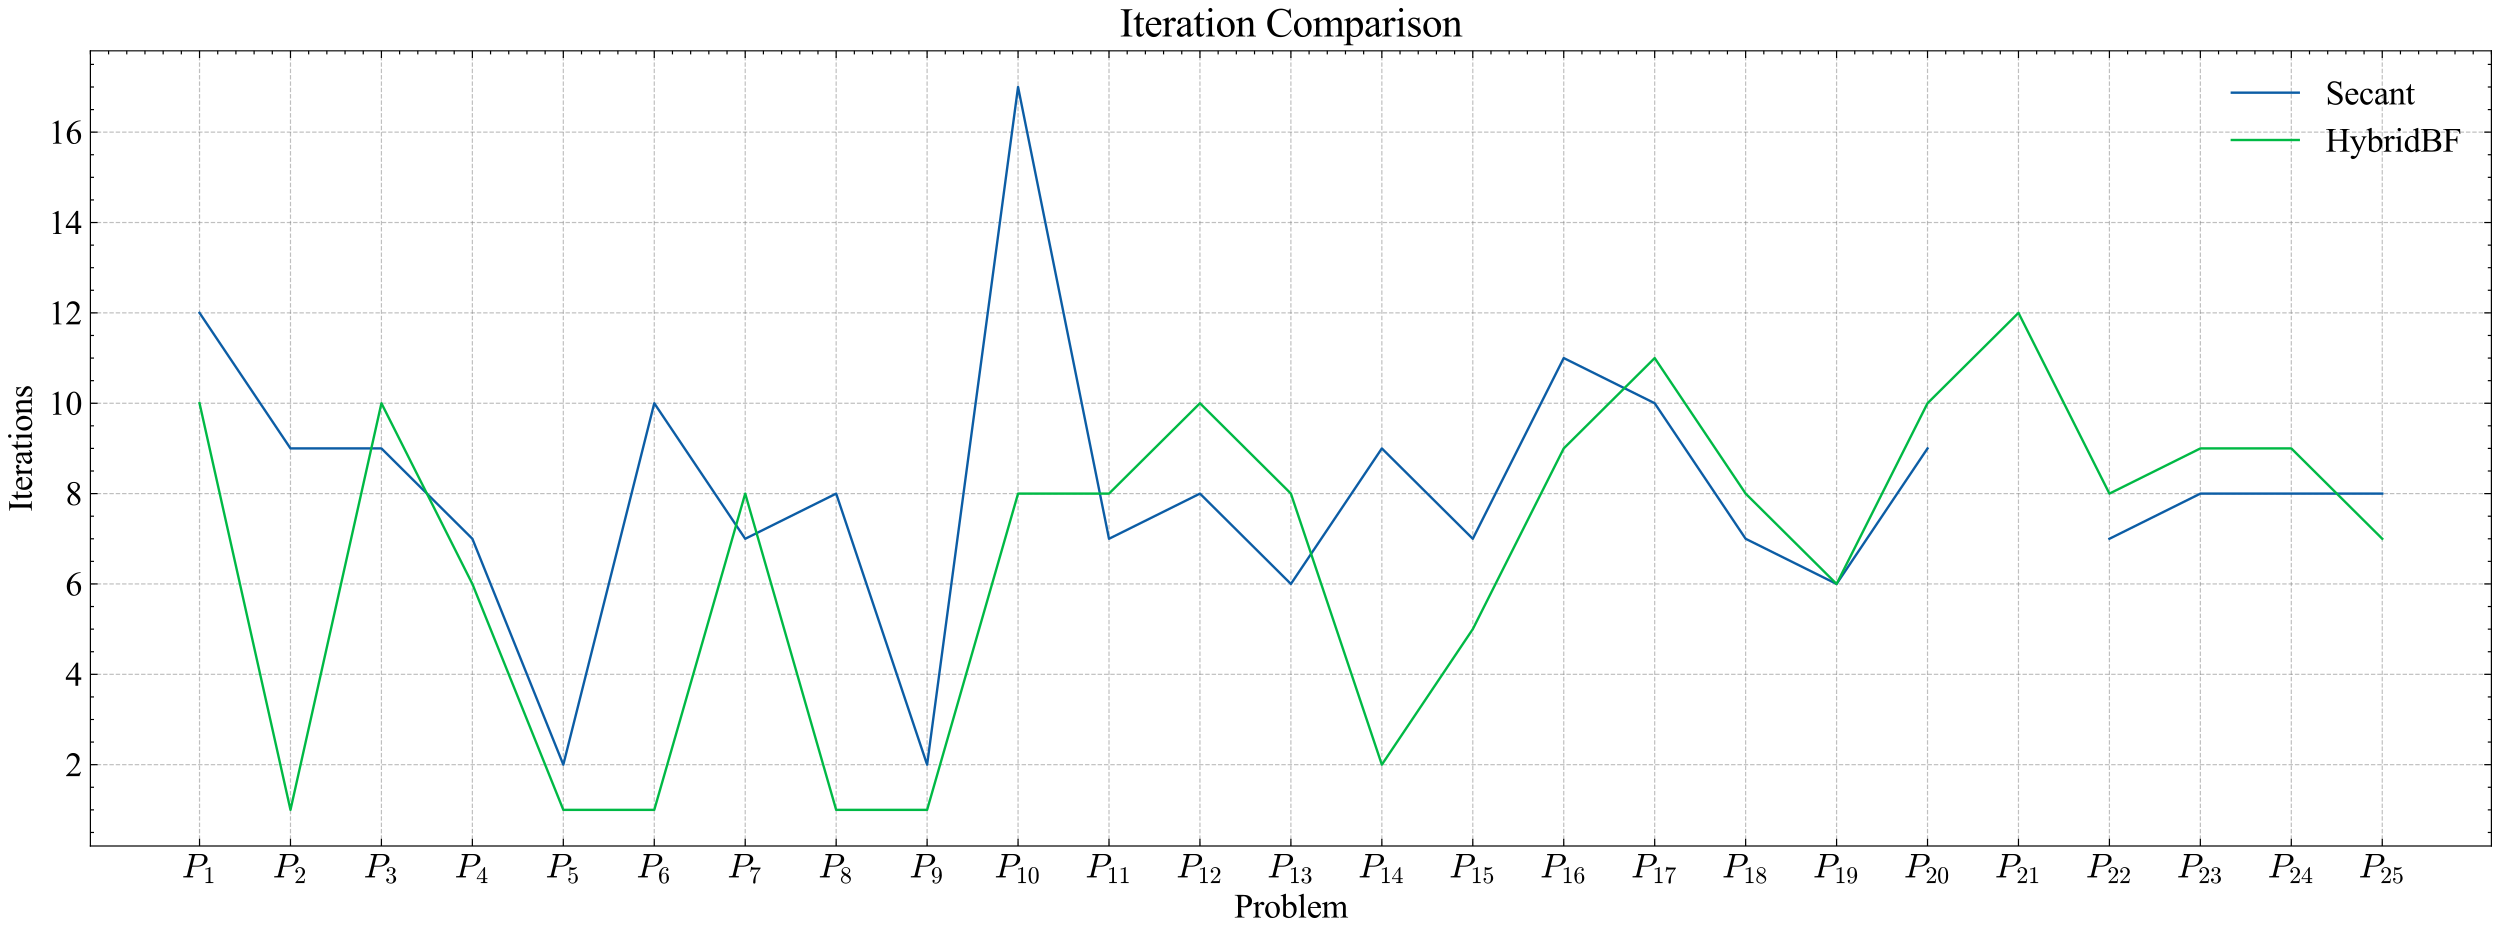 <?xml version="1.0" encoding="utf-8" standalone="no"?>
<!DOCTYPE svg PUBLIC "-//W3C//DTD SVG 1.1//EN"
  "http://www.w3.org/Graphics/SVG/1.1/DTD/svg11.dtd">
<svg xmlns:xlink="http://www.w3.org/1999/xlink" width="1045.816pt" height="390.437pt" viewBox="0 0 1045.816 390.437" xmlns="http://www.w3.org/2000/svg" version="1.1">
 <defs>
  <style type="text/css">*{stroke-linejoin: round; stroke-linecap: butt}</style>
 </defs>
 <g id="figure_1">
  <g id="patch_1">
   <path d="M 0 390.437 
L 1045.816 390.437 
L 1045.816 0 
L 0 0 
z
" style="fill: #ffffff"/>
  </g>
  <g id="axes_1">
   <g id="patch_2">
    <path d="M 37.816 353.906 
L 1042.216 353.906 
L 1042.216 21.265 
L 37.816 21.265 
z
" style="fill: #ffffff"/>
   </g>
   <g id="matplotlib.axis_1">
    <g id="xtick_1">
     <g id="line2d_1">
      <path d="M 83.47 353.906 
L 83.47 21.265 
" clip-path="url(#p353ad13588)" style="fill: none; stroke-dasharray: 1.85,0.8; stroke-dashoffset: 0; stroke: #808080; stroke-opacity: 0.5; stroke-width: 0.5"/>
     </g>
     <g id="line2d_2">
      <defs>
       <path id="md30f88ce55" d="M 0 0 
L 0 -3 
" style="stroke: #000000; stroke-width: 0.5"/>
      </defs>
      <g>
       <use xlink:href="#md30f88ce55" x="83.47" y="353.906" style="stroke: #000000; stroke-width: 0.5"/>
      </g>
     </g>
     <g id="line2d_3">
      <defs>
       <path id="mb100f3e1d5" d="M 0 0 
L 0 3 
" style="stroke: #000000; stroke-width: 0.5"/>
      </defs>
      <g>
       <use xlink:href="#mb100f3e1d5" x="83.47" y="21.265" style="stroke: #000000; stroke-width: 0.5"/>
      </g>
     </g>
     <g id="text_1">
      <!-- $P_{1}$ -->
      <g transform="translate(76.05 367.127) scale(0.14 -0.14)">
       <defs>
        <path id="Cmmi10-50" d="M 313 0 
Q 250 0 250 84 
Q 253 100 262 139 
Q 272 178 289 201 
Q 306 225 331 225 
Q 722 225 878 269 
Q 959 297 997 441 
L 1875 3956 
Q 1888 4019 1888 4044 
Q 1888 4113 1813 4122 
Q 1691 4147 1350 4147 
Q 1288 4147 1288 4231 
Q 1291 4247 1300 4286 
Q 1309 4325 1326 4348 
Q 1344 4372 1369 4372 
L 3578 4372 
Q 3881 4372 4165 4264 
Q 4450 4156 4631 3934 
Q 4813 3713 4813 3397 
Q 4813 2991 4527 2672 
Q 4241 2353 3814 2175 
Q 3388 1997 2988 1997 
L 1947 1997 
L 1556 416 
Q 1544 353 1544 325 
Q 1544 300 1551 283 
Q 1559 266 1573 261 
Q 1588 256 1619 250 
Q 1741 225 2081 225 
Q 2144 225 2144 141 
Q 2122 50 2109 25 
Q 2097 0 2034 0 
L 313 0 
z
M 1978 2188 
L 2875 2188 
Q 3497 2188 3822 2522 
Q 3988 2688 4092 3000 
Q 4197 3313 4197 3566 
Q 4197 3881 3956 4014 
Q 3716 4147 3359 4147 
L 2747 4147 
Q 2572 4147 2515 4117 
Q 2459 4088 2413 3928 
L 1978 2188 
z
" transform="scale(0.016)"/>
        <path id="Cmr10-31" d="M 594 0 
L 594 225 
Q 1394 225 1394 428 
L 1394 3788 
Q 1063 3628 556 3628 
L 556 3853 
Q 1341 3853 1741 4263 
L 1831 4263 
Q 1853 4263 1873 4245 
Q 1894 4228 1894 4206 
L 1894 428 
Q 1894 225 2694 225 
L 2694 0 
L 594 0 
z
" transform="scale(0.016)"/>
       </defs>
       <use xlink:href="#Cmmi10-50" transform="translate(0 0.688)"/>
       <use xlink:href="#Cmr10-31" transform="translate(64.209 -16.319) scale(0.7)"/>
      </g>
     </g>
    </g>
    <g id="xtick_2">
     <g id="line2d_4">
      <path d="M 121.516 353.906 
L 121.516 21.265 
" clip-path="url(#p353ad13588)" style="fill: none; stroke-dasharray: 1.85,0.8; stroke-dashoffset: 0; stroke: #808080; stroke-opacity: 0.5; stroke-width: 0.5"/>
     </g>
     <g id="line2d_5">
      <g>
       <use xlink:href="#md30f88ce55" x="121.516" y="353.906" style="stroke: #000000; stroke-width: 0.5"/>
      </g>
     </g>
     <g id="line2d_6">
      <g>
       <use xlink:href="#mb100f3e1d5" x="121.516" y="21.265" style="stroke: #000000; stroke-width: 0.5"/>
      </g>
     </g>
     <g id="text_2">
      <!-- $P_{2}$ -->
      <g transform="translate(114.096 367.127) scale(0.14 -0.14)">
       <defs>
        <path id="Cmr10-32" d="M 319 0 
L 319 172 
Q 319 188 331 206 
L 1325 1306 
Q 1550 1550 1690 1715 
Q 1831 1881 1968 2097 
Q 2106 2313 2186 2536 
Q 2266 2759 2266 3009 
Q 2266 3272 2169 3511 
Q 2072 3750 1880 3894 
Q 1688 4038 1416 4038 
Q 1138 4038 916 3870 
Q 694 3703 603 3438 
Q 628 3444 672 3444 
Q 816 3444 917 3347 
Q 1019 3250 1019 3097 
Q 1019 2950 917 2848 
Q 816 2747 672 2747 
Q 522 2747 420 2851 
Q 319 2956 319 3097 
Q 319 3338 409 3548 
Q 500 3759 670 3923 
Q 841 4088 1055 4175 
Q 1269 4263 1509 4263 
Q 1875 4263 2190 4108 
Q 2506 3953 2690 3670 
Q 2875 3388 2875 3009 
Q 2875 2731 2753 2481 
Q 2631 2231 2440 2026 
Q 2250 1822 1953 1562 
Q 1656 1303 1563 1216 
L 838 519 
L 1453 519 
Q 1906 519 2211 526 
Q 2516 534 2534 550 
Q 2609 631 2688 1141 
L 2875 1141 
L 2694 0 
L 319 0 
z
" transform="scale(0.016)"/>
       </defs>
       <use xlink:href="#Cmmi10-50" transform="translate(0 0.688)"/>
       <use xlink:href="#Cmr10-32" transform="translate(64.209 -16.319) scale(0.7)"/>
      </g>
     </g>
    </g>
    <g id="xtick_3">
     <g id="line2d_7">
      <path d="M 159.561 353.906 
L 159.561 21.265 
" clip-path="url(#p353ad13588)" style="fill: none; stroke-dasharray: 1.85,0.8; stroke-dashoffset: 0; stroke: #808080; stroke-opacity: 0.5; stroke-width: 0.5"/>
     </g>
     <g id="line2d_8">
      <g>
       <use xlink:href="#md30f88ce55" x="159.561" y="353.906" style="stroke: #000000; stroke-width: 0.5"/>
      </g>
     </g>
     <g id="line2d_9">
      <g>
       <use xlink:href="#mb100f3e1d5" x="159.561" y="21.265" style="stroke: #000000; stroke-width: 0.5"/>
      </g>
     </g>
     <g id="text_3">
      <!-- $P_{3}$ -->
      <g transform="translate(152.141 367.127) scale(0.14 -0.14)">
       <defs>
        <path id="Cmr10-33" d="M 609 494 
Q 759 275 1012 169 
Q 1266 63 1556 63 
Q 1928 63 2084 380 
Q 2241 697 2241 1100 
Q 2241 1281 2208 1462 
Q 2175 1644 2097 1800 
Q 2019 1956 1883 2050 
Q 1747 2144 1550 2144 
L 1125 2144 
Q 1069 2144 1069 2203 
L 1069 2259 
Q 1069 2309 1125 2309 
L 1478 2338 
Q 1703 2338 1851 2506 
Q 2000 2675 2069 2917 
Q 2138 3159 2138 3378 
Q 2138 3684 1994 3881 
Q 1850 4078 1556 4078 
Q 1313 4078 1091 3986 
Q 869 3894 738 3706 
Q 750 3709 759 3711 
Q 769 3713 781 3713 
Q 925 3713 1022 3613 
Q 1119 3513 1119 3372 
Q 1119 3234 1022 3134 
Q 925 3034 781 3034 
Q 641 3034 541 3134 
Q 441 3234 441 3372 
Q 441 3647 606 3850 
Q 772 4053 1033 4158 
Q 1294 4263 1556 4263 
Q 1750 4263 1965 4205 
Q 2181 4147 2356 4039 
Q 2531 3931 2642 3762 
Q 2753 3594 2753 3378 
Q 2753 3109 2633 2881 
Q 2513 2653 2303 2487 
Q 2094 2322 1844 2241 
Q 2122 2188 2372 2031 
Q 2622 1875 2773 1631 
Q 2925 1388 2925 1106 
Q 2925 753 2731 467 
Q 2538 181 2222 20 
Q 1906 -141 1556 -141 
Q 1256 -141 954 -26 
Q 653 88 461 316 
Q 269 544 269 863 
Q 269 1022 375 1128 
Q 481 1234 641 1234 
Q 744 1234 830 1186 
Q 916 1138 964 1050 
Q 1013 963 1013 863 
Q 1013 706 903 600 
Q 794 494 641 494 
L 609 494 
z
" transform="scale(0.016)"/>
       </defs>
       <use xlink:href="#Cmmi10-50" transform="translate(0 0.688)"/>
       <use xlink:href="#Cmr10-33" transform="translate(64.209 -16.319) scale(0.7)"/>
      </g>
     </g>
    </g>
    <g id="xtick_4">
     <g id="line2d_10">
      <path d="M 197.607 353.906 
L 197.607 21.265 
" clip-path="url(#p353ad13588)" style="fill: none; stroke-dasharray: 1.85,0.8; stroke-dashoffset: 0; stroke: #808080; stroke-opacity: 0.5; stroke-width: 0.5"/>
     </g>
     <g id="line2d_11">
      <g>
       <use xlink:href="#md30f88ce55" x="197.607" y="353.906" style="stroke: #000000; stroke-width: 0.5"/>
      </g>
     </g>
     <g id="line2d_12">
      <g>
       <use xlink:href="#mb100f3e1d5" x="197.607" y="21.265" style="stroke: #000000; stroke-width: 0.5"/>
      </g>
     </g>
     <g id="text_4">
      <!-- $P_{4}$ -->
      <g transform="translate(190.187 367.127) scale(0.14 -0.14)">
       <defs>
        <path id="Cmr10-34" d="M 178 1056 
L 178 1281 
L 2156 4231 
Q 2178 4263 2222 4263 
L 2316 4263 
Q 2388 4263 2388 4191 
L 2388 1281 
L 3016 1281 
L 3016 1056 
L 2388 1056 
L 2388 428 
Q 2388 297 2575 261 
Q 2763 225 3009 225 
L 3009 0 
L 1247 0 
L 1247 225 
Q 1494 225 1681 261 
Q 1869 297 1869 428 
L 1869 1056 
L 178 1056 
z
M 391 1281 
L 1906 1281 
L 1906 3547 
L 391 1281 
z
" transform="scale(0.016)"/>
       </defs>
       <use xlink:href="#Cmmi10-50" transform="translate(0 0.688)"/>
       <use xlink:href="#Cmr10-34" transform="translate(64.209 -16.319) scale(0.7)"/>
      </g>
     </g>
    </g>
    <g id="xtick_5">
     <g id="line2d_13">
      <path d="M 235.652 353.906 
L 235.652 21.265 
" clip-path="url(#p353ad13588)" style="fill: none; stroke-dasharray: 1.85,0.8; stroke-dashoffset: 0; stroke: #808080; stroke-opacity: 0.5; stroke-width: 0.5"/>
     </g>
     <g id="line2d_14">
      <g>
       <use xlink:href="#md30f88ce55" x="235.652" y="353.906" style="stroke: #000000; stroke-width: 0.5"/>
      </g>
     </g>
     <g id="line2d_15">
      <g>
       <use xlink:href="#mb100f3e1d5" x="235.652" y="21.265" style="stroke: #000000; stroke-width: 0.5"/>
      </g>
     </g>
     <g id="text_5">
      <!-- $P_{5}$ -->
      <g transform="translate(228.232 367.127) scale(0.14 -0.14)">
       <defs>
        <path id="Cmr10-35" d="M 556 728 
Q 622 541 758 387 
Q 894 234 1080 148 
Q 1266 63 1466 63 
Q 1928 63 2103 422 
Q 2278 781 2278 1294 
Q 2278 1516 2270 1667 
Q 2263 1819 2228 1959 
Q 2169 2184 2020 2353 
Q 1872 2522 1656 2522 
Q 1441 2522 1286 2456 
Q 1131 2391 1034 2303 
Q 938 2216 863 2119 
Q 788 2022 769 2016 
L 697 2016 
Q 681 2016 657 2036 
Q 634 2056 634 2075 
L 634 4213 
Q 634 4228 654 4245 
Q 675 4263 697 4263 
L 716 4263 
Q 1147 4056 1631 4056 
Q 2106 4056 2547 4263 
L 2566 4263 
Q 2588 4263 2606 4247 
Q 2625 4231 2625 4213 
L 2625 4153 
Q 2625 4122 2613 4122 
Q 2394 3831 2064 3668 
Q 1734 3506 1381 3506 
Q 1125 3506 856 3578 
L 856 2369 
Q 1069 2541 1236 2614 
Q 1403 2688 1663 2688 
Q 2016 2688 2295 2484 
Q 2575 2281 2725 1954 
Q 2875 1628 2875 1288 
Q 2875 903 2686 575 
Q 2497 247 2172 53 
Q 1847 -141 1466 -141 
Q 1150 -141 886 21 
Q 622 184 470 459 
Q 319 734 319 1044 
Q 319 1188 412 1278 
Q 506 1369 647 1369 
Q 788 1369 883 1276 
Q 978 1184 978 1044 
Q 978 906 883 811 
Q 788 716 647 716 
Q 625 716 597 720 
Q 569 725 556 728 
z
" transform="scale(0.016)"/>
       </defs>
       <use xlink:href="#Cmmi10-50" transform="translate(0 0.688)"/>
       <use xlink:href="#Cmr10-35" transform="translate(64.209 -16.319) scale(0.7)"/>
      </g>
     </g>
    </g>
    <g id="xtick_6">
     <g id="line2d_16">
      <path d="M 273.698 353.906 
L 273.698 21.265 
" clip-path="url(#p353ad13588)" style="fill: none; stroke-dasharray: 1.85,0.8; stroke-dashoffset: 0; stroke: #808080; stroke-opacity: 0.5; stroke-width: 0.5"/>
     </g>
     <g id="line2d_17">
      <g>
       <use xlink:href="#md30f88ce55" x="273.698" y="353.906" style="stroke: #000000; stroke-width: 0.5"/>
      </g>
     </g>
     <g id="line2d_18">
      <g>
       <use xlink:href="#mb100f3e1d5" x="273.698" y="21.265" style="stroke: #000000; stroke-width: 0.5"/>
      </g>
     </g>
     <g id="text_6">
      <!-- $P_{6}$ -->
      <g transform="translate(266.278 367.127) scale(0.14 -0.14)">
       <defs>
        <path id="Cmr10-36" d="M 1600 -141 
Q 1203 -141 937 70 
Q 672 281 526 617 
Q 381 953 325 1322 
Q 269 1691 269 2069 
Q 269 2575 466 3084 
Q 663 3594 1045 3928 
Q 1428 4263 1953 4263 
Q 2172 4263 2361 4180 
Q 2550 4097 2658 3936 
Q 2766 3775 2766 3547 
Q 2766 3416 2677 3327 
Q 2588 3238 2456 3238 
Q 2331 3238 2240 3328 
Q 2150 3419 2150 3547 
Q 2150 3672 2240 3762 
Q 2331 3853 2456 3853 
L 2491 3853 
Q 2409 3969 2261 4023 
Q 2113 4078 1953 4078 
Q 1759 4078 1595 3993 
Q 1431 3909 1300 3765 
Q 1169 3622 1081 3448 
Q 994 3275 945 3053 
Q 897 2831 884 2637 
Q 872 2444 872 2150 
Q 984 2413 1190 2580 
Q 1397 2747 1656 2747 
Q 1941 2747 2175 2631 
Q 2409 2516 2578 2311 
Q 2747 2106 2836 1843 
Q 2925 1581 2925 1313 
Q 2925 938 2758 598 
Q 2591 259 2287 59 
Q 1984 -141 1600 -141 
z
M 1600 63 
Q 1847 63 1997 175 
Q 2147 288 2217 473 
Q 2288 659 2305 848 
Q 2322 1038 2322 1313 
Q 2322 1675 2287 1931 
Q 2253 2188 2100 2383 
Q 1947 2578 1631 2578 
Q 1372 2578 1205 2403 
Q 1038 2228 961 1961 
Q 884 1694 884 1447 
Q 884 1363 891 1319 
Q 891 1309 889 1303 
Q 888 1297 884 1288 
Q 884 1013 940 731 
Q 997 450 1156 256 
Q 1316 63 1600 63 
z
" transform="scale(0.016)"/>
       </defs>
       <use xlink:href="#Cmmi10-50" transform="translate(0 0.688)"/>
       <use xlink:href="#Cmr10-36" transform="translate(64.209 -16.319) scale(0.7)"/>
      </g>
     </g>
    </g>
    <g id="xtick_7">
     <g id="line2d_19">
      <path d="M 311.743 353.906 
L 311.743 21.265 
" clip-path="url(#p353ad13588)" style="fill: none; stroke-dasharray: 1.85,0.8; stroke-dashoffset: 0; stroke: #808080; stroke-opacity: 0.5; stroke-width: 0.5"/>
     </g>
     <g id="line2d_20">
      <g>
       <use xlink:href="#md30f88ce55" x="311.743" y="353.906" style="stroke: #000000; stroke-width: 0.5"/>
      </g>
     </g>
     <g id="line2d_21">
      <g>
       <use xlink:href="#mb100f3e1d5" x="311.743" y="21.265" style="stroke: #000000; stroke-width: 0.5"/>
      </g>
     </g>
     <g id="text_7">
      <!-- $P_{7}$ -->
      <g transform="translate(304.323 367.127) scale(0.14 -0.14)">
       <defs>
        <path id="Cmr10-37" d="M 1113 166 
Q 1113 522 1175 862 
Q 1238 1203 1358 1536 
Q 1478 1869 1648 2189 
Q 1819 2509 2022 2791 
L 2606 3603 
L 1875 3603 
Q 738 3603 703 3572 
Q 619 3469 544 2981 
L 359 2981 
L 569 4325 
L 756 4325 
L 756 4306 
Q 756 4191 1147 4156 
Q 1538 4122 1913 4122 
L 3103 4122 
L 3103 3956 
Q 3103 3950 3101 3947 
Q 3100 3944 3097 3938 
L 2216 2700 
Q 1891 2219 1809 1631 
Q 1728 1044 1728 166 
Q 1728 41 1637 -50 
Q 1547 -141 1422 -141 
Q 1294 -141 1203 -50 
Q 1113 41 1113 166 
z
" transform="scale(0.016)"/>
       </defs>
       <use xlink:href="#Cmmi10-50" transform="translate(0 0.688)"/>
       <use xlink:href="#Cmr10-37" transform="translate(64.209 -16.319) scale(0.7)"/>
      </g>
     </g>
    </g>
    <g id="xtick_8">
     <g id="line2d_22">
      <path d="M 349.789 353.906 
L 349.789 21.265 
" clip-path="url(#p353ad13588)" style="fill: none; stroke-dasharray: 1.85,0.8; stroke-dashoffset: 0; stroke: #808080; stroke-opacity: 0.5; stroke-width: 0.5"/>
     </g>
     <g id="line2d_23">
      <g>
       <use xlink:href="#md30f88ce55" x="349.789" y="353.906" style="stroke: #000000; stroke-width: 0.5"/>
      </g>
     </g>
     <g id="line2d_24">
      <g>
       <use xlink:href="#mb100f3e1d5" x="349.789" y="21.265" style="stroke: #000000; stroke-width: 0.5"/>
      </g>
     </g>
     <g id="text_8">
      <!-- $P_{8}$ -->
      <g transform="translate(342.369 367.127) scale(0.14 -0.14)">
       <defs>
        <path id="Cmr10-38" d="M 269 972 
Q 269 1356 522 1651 
Q 775 1947 1172 2144 
L 934 2297 
Q 716 2441 578 2680 
Q 441 2919 441 3181 
Q 441 3488 602 3734 
Q 763 3981 1030 4122 
Q 1297 4263 1600 4263 
Q 1884 4263 2148 4147 
Q 2413 4031 2583 3815 
Q 2753 3600 2753 3303 
Q 2753 3088 2651 2903 
Q 2550 2719 2373 2572 
Q 2197 2425 1997 2322 
L 2363 2088 
Q 2616 1922 2770 1653 
Q 2925 1384 2925 1088 
Q 2925 741 2739 456 
Q 2553 172 2247 15 
Q 1941 -141 1600 -141 
Q 1269 -141 961 -6 
Q 653 128 461 383 
Q 269 638 269 972 
z
M 616 972 
Q 616 719 755 509 
Q 894 300 1122 181 
Q 1350 63 1600 63 
Q 1972 63 2275 280 
Q 2578 497 2578 856 
Q 2578 978 2529 1098 
Q 2481 1219 2395 1317 
Q 2309 1416 2203 1478 
L 1344 2034 
Q 1144 1928 976 1765 
Q 809 1603 712 1400 
Q 616 1197 616 972 
z
M 1056 2925 
L 1831 2425 
Q 2100 2581 2272 2803 
Q 2444 3025 2444 3303 
Q 2444 3519 2323 3698 
Q 2203 3878 2009 3978 
Q 1816 4078 1594 4078 
Q 1400 4078 1203 4003 
Q 1006 3928 878 3779 
Q 750 3631 750 3431 
Q 750 3131 1056 2925 
z
" transform="scale(0.016)"/>
       </defs>
       <use xlink:href="#Cmmi10-50" transform="translate(0 0.688)"/>
       <use xlink:href="#Cmr10-38" transform="translate(64.209 -16.319) scale(0.7)"/>
      </g>
     </g>
    </g>
    <g id="xtick_9">
     <g id="line2d_25">
      <path d="M 387.834 353.906 
L 387.834 21.265 
" clip-path="url(#p353ad13588)" style="fill: none; stroke-dasharray: 1.85,0.8; stroke-dashoffset: 0; stroke: #808080; stroke-opacity: 0.5; stroke-width: 0.5"/>
     </g>
     <g id="line2d_26">
      <g>
       <use xlink:href="#md30f88ce55" x="387.834" y="353.906" style="stroke: #000000; stroke-width: 0.5"/>
      </g>
     </g>
     <g id="line2d_27">
      <g>
       <use xlink:href="#mb100f3e1d5" x="387.834" y="21.265" style="stroke: #000000; stroke-width: 0.5"/>
      </g>
     </g>
     <g id="text_9">
      <!-- $P_{9}$ -->
      <g transform="translate(380.414 367.127) scale(0.14 -0.14)">
       <defs>
        <path id="Cmr10-39" d="M 722 269 
Q 897 63 1331 63 
Q 1575 63 1786 228 
Q 1997 394 2113 634 
Q 2247 906 2284 1214 
Q 2322 1522 2322 1978 
Q 2213 1719 2008 1553 
Q 1803 1388 1538 1388 
Q 1166 1388 873 1589 
Q 581 1791 425 2120 
Q 269 2450 269 2822 
Q 269 3206 444 3539 
Q 619 3872 928 4067 
Q 1238 4263 1631 4263 
Q 2019 4263 2280 4052 
Q 2541 3841 2678 3508 
Q 2816 3175 2870 2803 
Q 2925 2431 2925 2069 
Q 2925 1575 2744 1061 
Q 2563 547 2202 203 
Q 1841 -141 1331 -141 
Q 953 -141 690 37 
Q 428 216 428 575 
Q 428 706 517 795 
Q 606 884 738 884 
Q 866 884 955 795 
Q 1044 706 1044 575 
Q 1044 450 953 359 
Q 863 269 738 269 
L 722 269 
z
M 1563 1556 
Q 1825 1556 1992 1732 
Q 2159 1909 2234 2171 
Q 2309 2434 2309 2694 
L 2309 2816 
L 2309 2841 
Q 2309 3322 2168 3700 
Q 2028 4078 1631 4078 
Q 1378 4078 1220 3967 
Q 1063 3856 988 3672 
Q 913 3488 892 3278 
Q 872 3069 872 2822 
Q 872 2459 906 2203 
Q 941 1947 1094 1751 
Q 1247 1556 1563 1556 
z
" transform="scale(0.016)"/>
       </defs>
       <use xlink:href="#Cmmi10-50" transform="translate(0 0.688)"/>
       <use xlink:href="#Cmr10-39" transform="translate(64.209 -16.319) scale(0.7)"/>
      </g>
     </g>
    </g>
    <g id="xtick_10">
     <g id="line2d_28">
      <path d="M 425.88 353.906 
L 425.88 21.265 
" clip-path="url(#p353ad13588)" style="fill: none; stroke-dasharray: 1.85,0.8; stroke-dashoffset: 0; stroke: #808080; stroke-opacity: 0.5; stroke-width: 0.5"/>
     </g>
     <g id="line2d_29">
      <g>
       <use xlink:href="#md30f88ce55" x="425.88" y="353.906" style="stroke: #000000; stroke-width: 0.5"/>
      </g>
     </g>
     <g id="line2d_30">
      <g>
       <use xlink:href="#mb100f3e1d5" x="425.88" y="21.265" style="stroke: #000000; stroke-width: 0.5"/>
      </g>
     </g>
     <g id="text_10">
      <!-- $P_{10}$ -->
      <g transform="translate(416.01 367.127) scale(0.14 -0.14)">
       <defs>
        <path id="Cmr10-30" d="M 1600 -141 
Q 816 -141 533 504 
Q 250 1150 250 2041 
Q 250 2597 351 3087 
Q 453 3578 754 3920 
Q 1056 4263 1600 4263 
Q 2022 4263 2290 4056 
Q 2559 3850 2700 3523 
Q 2841 3197 2892 2823 
Q 2944 2450 2944 2041 
Q 2944 1491 2842 1011 
Q 2741 531 2444 195 
Q 2147 -141 1600 -141 
z
M 1600 25 
Q 1956 25 2131 390 
Q 2306 756 2347 1200 
Q 2388 1644 2388 2144 
Q 2388 2625 2347 3031 
Q 2306 3438 2132 3767 
Q 1959 4097 1600 4097 
Q 1238 4097 1063 3765 
Q 888 3434 847 3029 
Q 806 2625 806 2144 
Q 806 1788 823 1472 
Q 841 1156 916 820 
Q 991 484 1158 254 
Q 1325 25 1600 25 
z
" transform="scale(0.016)"/>
       </defs>
       <use xlink:href="#Cmmi10-50" transform="translate(0 0.688)"/>
       <use xlink:href="#Cmr10-31" transform="translate(64.209 -16.319) scale(0.7)"/>
       <use xlink:href="#Cmr10-30" transform="translate(99.209 -16.319) scale(0.7)"/>
      </g>
     </g>
    </g>
    <g id="xtick_11">
     <g id="line2d_31">
      <path d="M 463.925 353.906 
L 463.925 21.265 
" clip-path="url(#p353ad13588)" style="fill: none; stroke-dasharray: 1.85,0.8; stroke-dashoffset: 0; stroke: #808080; stroke-opacity: 0.5; stroke-width: 0.5"/>
     </g>
     <g id="line2d_32">
      <g>
       <use xlink:href="#md30f88ce55" x="463.925" y="353.906" style="stroke: #000000; stroke-width: 0.5"/>
      </g>
     </g>
     <g id="line2d_33">
      <g>
       <use xlink:href="#mb100f3e1d5" x="463.925" y="21.265" style="stroke: #000000; stroke-width: 0.5"/>
      </g>
     </g>
     <g id="text_11">
      <!-- $P_{11}$ -->
      <g transform="translate(454.055 367.127) scale(0.14 -0.14)">
       <use xlink:href="#Cmmi10-50" transform="translate(0 0.688)"/>
       <use xlink:href="#Cmr10-31" transform="translate(64.209 -16.319) scale(0.7)"/>
       <use xlink:href="#Cmr10-31" transform="translate(99.209 -16.319) scale(0.7)"/>
      </g>
     </g>
    </g>
    <g id="xtick_12">
     <g id="line2d_34">
      <path d="M 501.97 353.906 
L 501.97 21.265 
" clip-path="url(#p353ad13588)" style="fill: none; stroke-dasharray: 1.85,0.8; stroke-dashoffset: 0; stroke: #808080; stroke-opacity: 0.5; stroke-width: 0.5"/>
     </g>
     <g id="line2d_35">
      <g>
       <use xlink:href="#md30f88ce55" x="501.97" y="353.906" style="stroke: #000000; stroke-width: 0.5"/>
      </g>
     </g>
     <g id="line2d_36">
      <g>
       <use xlink:href="#mb100f3e1d5" x="501.97" y="21.265" style="stroke: #000000; stroke-width: 0.5"/>
      </g>
     </g>
     <g id="text_12">
      <!-- $P_{12}$ -->
      <g transform="translate(492.1 367.127) scale(0.14 -0.14)">
       <use xlink:href="#Cmmi10-50" transform="translate(0 0.688)"/>
       <use xlink:href="#Cmr10-31" transform="translate(64.209 -16.319) scale(0.7)"/>
       <use xlink:href="#Cmr10-32" transform="translate(99.209 -16.319) scale(0.7)"/>
      </g>
     </g>
    </g>
    <g id="xtick_13">
     <g id="line2d_37">
      <path d="M 540.016 353.906 
L 540.016 21.265 
" clip-path="url(#p353ad13588)" style="fill: none; stroke-dasharray: 1.85,0.8; stroke-dashoffset: 0; stroke: #808080; stroke-opacity: 0.5; stroke-width: 0.5"/>
     </g>
     <g id="line2d_38">
      <g>
       <use xlink:href="#md30f88ce55" x="540.016" y="353.906" style="stroke: #000000; stroke-width: 0.5"/>
      </g>
     </g>
     <g id="line2d_39">
      <g>
       <use xlink:href="#mb100f3e1d5" x="540.016" y="21.265" style="stroke: #000000; stroke-width: 0.5"/>
      </g>
     </g>
     <g id="text_13">
      <!-- $P_{13}$ -->
      <g transform="translate(530.146 367.127) scale(0.14 -0.14)">
       <use xlink:href="#Cmmi10-50" transform="translate(0 0.688)"/>
       <use xlink:href="#Cmr10-31" transform="translate(64.209 -16.319) scale(0.7)"/>
       <use xlink:href="#Cmr10-33" transform="translate(99.209 -16.319) scale(0.7)"/>
      </g>
     </g>
    </g>
    <g id="xtick_14">
     <g id="line2d_40">
      <path d="M 578.061 353.906 
L 578.061 21.265 
" clip-path="url(#p353ad13588)" style="fill: none; stroke-dasharray: 1.85,0.8; stroke-dashoffset: 0; stroke: #808080; stroke-opacity: 0.5; stroke-width: 0.5"/>
     </g>
     <g id="line2d_41">
      <g>
       <use xlink:href="#md30f88ce55" x="578.061" y="353.906" style="stroke: #000000; stroke-width: 0.5"/>
      </g>
     </g>
     <g id="line2d_42">
      <g>
       <use xlink:href="#mb100f3e1d5" x="578.061" y="21.265" style="stroke: #000000; stroke-width: 0.5"/>
      </g>
     </g>
     <g id="text_14">
      <!-- $P_{14}$ -->
      <g transform="translate(568.191 367.127) scale(0.14 -0.14)">
       <use xlink:href="#Cmmi10-50" transform="translate(0 0.688)"/>
       <use xlink:href="#Cmr10-31" transform="translate(64.209 -16.319) scale(0.7)"/>
       <use xlink:href="#Cmr10-34" transform="translate(99.209 -16.319) scale(0.7)"/>
      </g>
     </g>
    </g>
    <g id="xtick_15">
     <g id="line2d_43">
      <path d="M 616.107 353.906 
L 616.107 21.265 
" clip-path="url(#p353ad13588)" style="fill: none; stroke-dasharray: 1.85,0.8; stroke-dashoffset: 0; stroke: #808080; stroke-opacity: 0.5; stroke-width: 0.5"/>
     </g>
     <g id="line2d_44">
      <g>
       <use xlink:href="#md30f88ce55" x="616.107" y="353.906" style="stroke: #000000; stroke-width: 0.5"/>
      </g>
     </g>
     <g id="line2d_45">
      <g>
       <use xlink:href="#mb100f3e1d5" x="616.107" y="21.265" style="stroke: #000000; stroke-width: 0.5"/>
      </g>
     </g>
     <g id="text_15">
      <!-- $P_{15}$ -->
      <g transform="translate(606.237 367.127) scale(0.14 -0.14)">
       <use xlink:href="#Cmmi10-50" transform="translate(0 0.688)"/>
       <use xlink:href="#Cmr10-31" transform="translate(64.209 -16.319) scale(0.7)"/>
       <use xlink:href="#Cmr10-35" transform="translate(99.209 -16.319) scale(0.7)"/>
      </g>
     </g>
    </g>
    <g id="xtick_16">
     <g id="line2d_46">
      <path d="M 654.152 353.906 
L 654.152 21.265 
" clip-path="url(#p353ad13588)" style="fill: none; stroke-dasharray: 1.85,0.8; stroke-dashoffset: 0; stroke: #808080; stroke-opacity: 0.5; stroke-width: 0.5"/>
     </g>
     <g id="line2d_47">
      <g>
       <use xlink:href="#md30f88ce55" x="654.152" y="353.906" style="stroke: #000000; stroke-width: 0.5"/>
      </g>
     </g>
     <g id="line2d_48">
      <g>
       <use xlink:href="#mb100f3e1d5" x="654.152" y="21.265" style="stroke: #000000; stroke-width: 0.5"/>
      </g>
     </g>
     <g id="text_16">
      <!-- $P_{16}$ -->
      <g transform="translate(644.282 367.127) scale(0.14 -0.14)">
       <use xlink:href="#Cmmi10-50" transform="translate(0 0.688)"/>
       <use xlink:href="#Cmr10-31" transform="translate(64.209 -16.319) scale(0.7)"/>
       <use xlink:href="#Cmr10-36" transform="translate(99.209 -16.319) scale(0.7)"/>
      </g>
     </g>
    </g>
    <g id="xtick_17">
     <g id="line2d_49">
      <path d="M 692.198 353.906 
L 692.198 21.265 
" clip-path="url(#p353ad13588)" style="fill: none; stroke-dasharray: 1.85,0.8; stroke-dashoffset: 0; stroke: #808080; stroke-opacity: 0.5; stroke-width: 0.5"/>
     </g>
     <g id="line2d_50">
      <g>
       <use xlink:href="#md30f88ce55" x="692.198" y="353.906" style="stroke: #000000; stroke-width: 0.5"/>
      </g>
     </g>
     <g id="line2d_51">
      <g>
       <use xlink:href="#mb100f3e1d5" x="692.198" y="21.265" style="stroke: #000000; stroke-width: 0.5"/>
      </g>
     </g>
     <g id="text_17">
      <!-- $P_{17}$ -->
      <g transform="translate(682.328 367.127) scale(0.14 -0.14)">
       <use xlink:href="#Cmmi10-50" transform="translate(0 0.688)"/>
       <use xlink:href="#Cmr10-31" transform="translate(64.209 -16.319) scale(0.7)"/>
       <use xlink:href="#Cmr10-37" transform="translate(99.209 -16.319) scale(0.7)"/>
      </g>
     </g>
    </g>
    <g id="xtick_18">
     <g id="line2d_52">
      <path d="M 730.243 353.906 
L 730.243 21.265 
" clip-path="url(#p353ad13588)" style="fill: none; stroke-dasharray: 1.85,0.8; stroke-dashoffset: 0; stroke: #808080; stroke-opacity: 0.5; stroke-width: 0.5"/>
     </g>
     <g id="line2d_53">
      <g>
       <use xlink:href="#md30f88ce55" x="730.243" y="353.906" style="stroke: #000000; stroke-width: 0.5"/>
      </g>
     </g>
     <g id="line2d_54">
      <g>
       <use xlink:href="#mb100f3e1d5" x="730.243" y="21.265" style="stroke: #000000; stroke-width: 0.5"/>
      </g>
     </g>
     <g id="text_18">
      <!-- $P_{18}$ -->
      <g transform="translate(720.373 367.127) scale(0.14 -0.14)">
       <use xlink:href="#Cmmi10-50" transform="translate(0 0.688)"/>
       <use xlink:href="#Cmr10-31" transform="translate(64.209 -16.319) scale(0.7)"/>
       <use xlink:href="#Cmr10-38" transform="translate(99.209 -16.319) scale(0.7)"/>
      </g>
     </g>
    </g>
    <g id="xtick_19">
     <g id="line2d_55">
      <path d="M 768.289 353.906 
L 768.289 21.265 
" clip-path="url(#p353ad13588)" style="fill: none; stroke-dasharray: 1.85,0.8; stroke-dashoffset: 0; stroke: #808080; stroke-opacity: 0.5; stroke-width: 0.5"/>
     </g>
     <g id="line2d_56">
      <g>
       <use xlink:href="#md30f88ce55" x="768.289" y="353.906" style="stroke: #000000; stroke-width: 0.5"/>
      </g>
     </g>
     <g id="line2d_57">
      <g>
       <use xlink:href="#mb100f3e1d5" x="768.289" y="21.265" style="stroke: #000000; stroke-width: 0.5"/>
      </g>
     </g>
     <g id="text_19">
      <!-- $P_{19}$ -->
      <g transform="translate(758.419 367.127) scale(0.14 -0.14)">
       <use xlink:href="#Cmmi10-50" transform="translate(0 0.688)"/>
       <use xlink:href="#Cmr10-31" transform="translate(64.209 -16.319) scale(0.7)"/>
       <use xlink:href="#Cmr10-39" transform="translate(99.209 -16.319) scale(0.7)"/>
      </g>
     </g>
    </g>
    <g id="xtick_20">
     <g id="line2d_58">
      <path d="M 806.334 353.906 
L 806.334 21.265 
" clip-path="url(#p353ad13588)" style="fill: none; stroke-dasharray: 1.85,0.8; stroke-dashoffset: 0; stroke: #808080; stroke-opacity: 0.5; stroke-width: 0.5"/>
     </g>
     <g id="line2d_59">
      <g>
       <use xlink:href="#md30f88ce55" x="806.334" y="353.906" style="stroke: #000000; stroke-width: 0.5"/>
      </g>
     </g>
     <g id="line2d_60">
      <g>
       <use xlink:href="#mb100f3e1d5" x="806.334" y="21.265" style="stroke: #000000; stroke-width: 0.5"/>
      </g>
     </g>
     <g id="text_20">
      <!-- $P_{20}$ -->
      <g transform="translate(796.464 367.127) scale(0.14 -0.14)">
       <use xlink:href="#Cmmi10-50" transform="translate(0 0.688)"/>
       <use xlink:href="#Cmr10-32" transform="translate(64.209 -16.319) scale(0.7)"/>
       <use xlink:href="#Cmr10-30" transform="translate(99.209 -16.319) scale(0.7)"/>
      </g>
     </g>
    </g>
    <g id="xtick_21">
     <g id="line2d_61">
      <path d="M 844.38 353.906 
L 844.38 21.265 
" clip-path="url(#p353ad13588)" style="fill: none; stroke-dasharray: 1.85,0.8; stroke-dashoffset: 0; stroke: #808080; stroke-opacity: 0.5; stroke-width: 0.5"/>
     </g>
     <g id="line2d_62">
      <g>
       <use xlink:href="#md30f88ce55" x="844.38" y="353.906" style="stroke: #000000; stroke-width: 0.5"/>
      </g>
     </g>
     <g id="line2d_63">
      <g>
       <use xlink:href="#mb100f3e1d5" x="844.38" y="21.265" style="stroke: #000000; stroke-width: 0.5"/>
      </g>
     </g>
     <g id="text_21">
      <!-- $P_{21}$ -->
      <g transform="translate(834.51 367.127) scale(0.14 -0.14)">
       <use xlink:href="#Cmmi10-50" transform="translate(0 0.688)"/>
       <use xlink:href="#Cmr10-32" transform="translate(64.209 -16.319) scale(0.7)"/>
       <use xlink:href="#Cmr10-31" transform="translate(99.209 -16.319) scale(0.7)"/>
      </g>
     </g>
    </g>
    <g id="xtick_22">
     <g id="line2d_64">
      <path d="M 882.425 353.906 
L 882.425 21.265 
" clip-path="url(#p353ad13588)" style="fill: none; stroke-dasharray: 1.85,0.8; stroke-dashoffset: 0; stroke: #808080; stroke-opacity: 0.5; stroke-width: 0.5"/>
     </g>
     <g id="line2d_65">
      <g>
       <use xlink:href="#md30f88ce55" x="882.425" y="353.906" style="stroke: #000000; stroke-width: 0.5"/>
      </g>
     </g>
     <g id="line2d_66">
      <g>
       <use xlink:href="#mb100f3e1d5" x="882.425" y="21.265" style="stroke: #000000; stroke-width: 0.5"/>
      </g>
     </g>
     <g id="text_22">
      <!-- $P_{22}$ -->
      <g transform="translate(872.555 367.127) scale(0.14 -0.14)">
       <use xlink:href="#Cmmi10-50" transform="translate(0 0.688)"/>
       <use xlink:href="#Cmr10-32" transform="translate(64.209 -16.319) scale(0.7)"/>
       <use xlink:href="#Cmr10-32" transform="translate(99.209 -16.319) scale(0.7)"/>
      </g>
     </g>
    </g>
    <g id="xtick_23">
     <g id="line2d_67">
      <path d="M 920.47 353.906 
L 920.47 21.265 
" clip-path="url(#p353ad13588)" style="fill: none; stroke-dasharray: 1.85,0.8; stroke-dashoffset: 0; stroke: #808080; stroke-opacity: 0.5; stroke-width: 0.5"/>
     </g>
     <g id="line2d_68">
      <g>
       <use xlink:href="#md30f88ce55" x="920.47" y="353.906" style="stroke: #000000; stroke-width: 0.5"/>
      </g>
     </g>
     <g id="line2d_69">
      <g>
       <use xlink:href="#mb100f3e1d5" x="920.47" y="21.265" style="stroke: #000000; stroke-width: 0.5"/>
      </g>
     </g>
     <g id="text_23">
      <!-- $P_{23}$ -->
      <g transform="translate(910.6 367.127) scale(0.14 -0.14)">
       <use xlink:href="#Cmmi10-50" transform="translate(0 0.688)"/>
       <use xlink:href="#Cmr10-32" transform="translate(64.209 -16.319) scale(0.7)"/>
       <use xlink:href="#Cmr10-33" transform="translate(99.209 -16.319) scale(0.7)"/>
      </g>
     </g>
    </g>
    <g id="xtick_24">
     <g id="line2d_70">
      <path d="M 958.516 353.906 
L 958.516 21.265 
" clip-path="url(#p353ad13588)" style="fill: none; stroke-dasharray: 1.85,0.8; stroke-dashoffset: 0; stroke: #808080; stroke-opacity: 0.5; stroke-width: 0.5"/>
     </g>
     <g id="line2d_71">
      <g>
       <use xlink:href="#md30f88ce55" x="958.516" y="353.906" style="stroke: #000000; stroke-width: 0.5"/>
      </g>
     </g>
     <g id="line2d_72">
      <g>
       <use xlink:href="#mb100f3e1d5" x="958.516" y="21.265" style="stroke: #000000; stroke-width: 0.5"/>
      </g>
     </g>
     <g id="text_24">
      <!-- $P_{24}$ -->
      <g transform="translate(948.646 367.127) scale(0.14 -0.14)">
       <use xlink:href="#Cmmi10-50" transform="translate(0 0.688)"/>
       <use xlink:href="#Cmr10-32" transform="translate(64.209 -16.319) scale(0.7)"/>
       <use xlink:href="#Cmr10-34" transform="translate(99.209 -16.319) scale(0.7)"/>
      </g>
     </g>
    </g>
    <g id="xtick_25">
     <g id="line2d_73">
      <path d="M 996.561 353.906 
L 996.561 21.265 
" clip-path="url(#p353ad13588)" style="fill: none; stroke-dasharray: 1.85,0.8; stroke-dashoffset: 0; stroke: #808080; stroke-opacity: 0.5; stroke-width: 0.5"/>
     </g>
     <g id="line2d_74">
      <g>
       <use xlink:href="#md30f88ce55" x="996.561" y="353.906" style="stroke: #000000; stroke-width: 0.5"/>
      </g>
     </g>
     <g id="line2d_75">
      <g>
       <use xlink:href="#mb100f3e1d5" x="996.561" y="21.265" style="stroke: #000000; stroke-width: 0.5"/>
      </g>
     </g>
     <g id="text_25">
      <!-- $P_{25}$ -->
      <g transform="translate(986.691 367.127) scale(0.14 -0.14)">
       <use xlink:href="#Cmmi10-50" transform="translate(0 0.688)"/>
       <use xlink:href="#Cmr10-32" transform="translate(64.209 -16.319) scale(0.7)"/>
       <use xlink:href="#Cmr10-35" transform="translate(99.209 -16.319) scale(0.7)"/>
      </g>
     </g>
    </g>
    <g id="xtick_26">
     <g id="line2d_76">
      <defs>
       <path id="m8abdb0e87c" d="M 0 0 
L 0 1.5 
" style="stroke: #000000; stroke-width: 0.5"/>
      </defs>
      <g>
       <use xlink:href="#m8abdb0e87c" x="37.816" y="21.265" style="stroke: #000000; stroke-width: 0.5"/>
      </g>
     </g>
    </g>
    <g id="xtick_27">
     <g id="line2d_77">
      <g>
       <use xlink:href="#m8abdb0e87c" x="45.425" y="21.265" style="stroke: #000000; stroke-width: 0.5"/>
      </g>
     </g>
    </g>
    <g id="xtick_28">
     <g id="line2d_78">
      <g>
       <use xlink:href="#m8abdb0e87c" x="53.034" y="21.265" style="stroke: #000000; stroke-width: 0.5"/>
      </g>
     </g>
    </g>
    <g id="xtick_29">
     <g id="line2d_79">
      <g>
       <use xlink:href="#m8abdb0e87c" x="60.643" y="21.265" style="stroke: #000000; stroke-width: 0.5"/>
      </g>
     </g>
    </g>
    <g id="xtick_30">
     <g id="line2d_80">
      <g>
       <use xlink:href="#m8abdb0e87c" x="68.252" y="21.265" style="stroke: #000000; stroke-width: 0.5"/>
      </g>
     </g>
    </g>
    <g id="xtick_31">
     <g id="line2d_81">
      <g>
       <use xlink:href="#m8abdb0e87c" x="75.861" y="21.265" style="stroke: #000000; stroke-width: 0.5"/>
      </g>
     </g>
    </g>
    <g id="xtick_32">
     <g id="line2d_82">
      <g>
       <use xlink:href="#m8abdb0e87c" x="91.08" y="21.265" style="stroke: #000000; stroke-width: 0.5"/>
      </g>
     </g>
    </g>
    <g id="xtick_33">
     <g id="line2d_83">
      <g>
       <use xlink:href="#m8abdb0e87c" x="98.689" y="21.265" style="stroke: #000000; stroke-width: 0.5"/>
      </g>
     </g>
    </g>
    <g id="xtick_34">
     <g id="line2d_84">
      <g>
       <use xlink:href="#m8abdb0e87c" x="106.298" y="21.265" style="stroke: #000000; stroke-width: 0.5"/>
      </g>
     </g>
    </g>
    <g id="xtick_35">
     <g id="line2d_85">
      <g>
       <use xlink:href="#m8abdb0e87c" x="113.907" y="21.265" style="stroke: #000000; stroke-width: 0.5"/>
      </g>
     </g>
    </g>
    <g id="xtick_36">
     <g id="line2d_86">
      <g>
       <use xlink:href="#m8abdb0e87c" x="129.125" y="21.265" style="stroke: #000000; stroke-width: 0.5"/>
      </g>
     </g>
    </g>
    <g id="xtick_37">
     <g id="line2d_87">
      <g>
       <use xlink:href="#m8abdb0e87c" x="136.734" y="21.265" style="stroke: #000000; stroke-width: 0.5"/>
      </g>
     </g>
    </g>
    <g id="xtick_38">
     <g id="line2d_88">
      <g>
       <use xlink:href="#m8abdb0e87c" x="144.343" y="21.265" style="stroke: #000000; stroke-width: 0.5"/>
      </g>
     </g>
    </g>
    <g id="xtick_39">
     <g id="line2d_89">
      <g>
       <use xlink:href="#m8abdb0e87c" x="151.952" y="21.265" style="stroke: #000000; stroke-width: 0.5"/>
      </g>
     </g>
    </g>
    <g id="xtick_40">
     <g id="line2d_90">
      <g>
       <use xlink:href="#m8abdb0e87c" x="167.17" y="21.265" style="stroke: #000000; stroke-width: 0.5"/>
      </g>
     </g>
    </g>
    <g id="xtick_41">
     <g id="line2d_91">
      <g>
       <use xlink:href="#m8abdb0e87c" x="174.78" y="21.265" style="stroke: #000000; stroke-width: 0.5"/>
      </g>
     </g>
    </g>
    <g id="xtick_42">
     <g id="line2d_92">
      <g>
       <use xlink:href="#m8abdb0e87c" x="182.389" y="21.265" style="stroke: #000000; stroke-width: 0.5"/>
      </g>
     </g>
    </g>
    <g id="xtick_43">
     <g id="line2d_93">
      <g>
       <use xlink:href="#m8abdb0e87c" x="189.998" y="21.265" style="stroke: #000000; stroke-width: 0.5"/>
      </g>
     </g>
    </g>
    <g id="xtick_44">
     <g id="line2d_94">
      <g>
       <use xlink:href="#m8abdb0e87c" x="205.216" y="21.265" style="stroke: #000000; stroke-width: 0.5"/>
      </g>
     </g>
    </g>
    <g id="xtick_45">
     <g id="line2d_95">
      <g>
       <use xlink:href="#m8abdb0e87c" x="212.825" y="21.265" style="stroke: #000000; stroke-width: 0.5"/>
      </g>
     </g>
    </g>
    <g id="xtick_46">
     <g id="line2d_96">
      <g>
       <use xlink:href="#m8abdb0e87c" x="220.434" y="21.265" style="stroke: #000000; stroke-width: 0.5"/>
      </g>
     </g>
    </g>
    <g id="xtick_47">
     <g id="line2d_97">
      <g>
       <use xlink:href="#m8abdb0e87c" x="228.043" y="21.265" style="stroke: #000000; stroke-width: 0.5"/>
      </g>
     </g>
    </g>
    <g id="xtick_48">
     <g id="line2d_98">
      <g>
       <use xlink:href="#m8abdb0e87c" x="243.261" y="21.265" style="stroke: #000000; stroke-width: 0.5"/>
      </g>
     </g>
    </g>
    <g id="xtick_49">
     <g id="line2d_99">
      <g>
       <use xlink:href="#m8abdb0e87c" x="250.87" y="21.265" style="stroke: #000000; stroke-width: 0.5"/>
      </g>
     </g>
    </g>
    <g id="xtick_50">
     <g id="line2d_100">
      <g>
       <use xlink:href="#m8abdb0e87c" x="258.48" y="21.265" style="stroke: #000000; stroke-width: 0.5"/>
      </g>
     </g>
    </g>
    <g id="xtick_51">
     <g id="line2d_101">
      <g>
       <use xlink:href="#m8abdb0e87c" x="266.089" y="21.265" style="stroke: #000000; stroke-width: 0.5"/>
      </g>
     </g>
    </g>
    <g id="xtick_52">
     <g id="line2d_102">
      <g>
       <use xlink:href="#m8abdb0e87c" x="281.307" y="21.265" style="stroke: #000000; stroke-width: 0.5"/>
      </g>
     </g>
    </g>
    <g id="xtick_53">
     <g id="line2d_103">
      <g>
       <use xlink:href="#m8abdb0e87c" x="288.916" y="21.265" style="stroke: #000000; stroke-width: 0.5"/>
      </g>
     </g>
    </g>
    <g id="xtick_54">
     <g id="line2d_104">
      <g>
       <use xlink:href="#m8abdb0e87c" x="296.525" y="21.265" style="stroke: #000000; stroke-width: 0.5"/>
      </g>
     </g>
    </g>
    <g id="xtick_55">
     <g id="line2d_105">
      <g>
       <use xlink:href="#m8abdb0e87c" x="304.134" y="21.265" style="stroke: #000000; stroke-width: 0.5"/>
      </g>
     </g>
    </g>
    <g id="xtick_56">
     <g id="line2d_106">
      <g>
       <use xlink:href="#m8abdb0e87c" x="319.352" y="21.265" style="stroke: #000000; stroke-width: 0.5"/>
      </g>
     </g>
    </g>
    <g id="xtick_57">
     <g id="line2d_107">
      <g>
       <use xlink:href="#m8abdb0e87c" x="326.961" y="21.265" style="stroke: #000000; stroke-width: 0.5"/>
      </g>
     </g>
    </g>
    <g id="xtick_58">
     <g id="line2d_108">
      <g>
       <use xlink:href="#m8abdb0e87c" x="334.57" y="21.265" style="stroke: #000000; stroke-width: 0.5"/>
      </g>
     </g>
    </g>
    <g id="xtick_59">
     <g id="line2d_109">
      <g>
       <use xlink:href="#m8abdb0e87c" x="342.18" y="21.265" style="stroke: #000000; stroke-width: 0.5"/>
      </g>
     </g>
    </g>
    <g id="xtick_60">
     <g id="line2d_110">
      <g>
       <use xlink:href="#m8abdb0e87c" x="357.398" y="21.265" style="stroke: #000000; stroke-width: 0.5"/>
      </g>
     </g>
    </g>
    <g id="xtick_61">
     <g id="line2d_111">
      <g>
       <use xlink:href="#m8abdb0e87c" x="365.007" y="21.265" style="stroke: #000000; stroke-width: 0.5"/>
      </g>
     </g>
    </g>
    <g id="xtick_62">
     <g id="line2d_112">
      <g>
       <use xlink:href="#m8abdb0e87c" x="372.616" y="21.265" style="stroke: #000000; stroke-width: 0.5"/>
      </g>
     </g>
    </g>
    <g id="xtick_63">
     <g id="line2d_113">
      <g>
       <use xlink:href="#m8abdb0e87c" x="380.225" y="21.265" style="stroke: #000000; stroke-width: 0.5"/>
      </g>
     </g>
    </g>
    <g id="xtick_64">
     <g id="line2d_114">
      <g>
       <use xlink:href="#m8abdb0e87c" x="395.443" y="21.265" style="stroke: #000000; stroke-width: 0.5"/>
      </g>
     </g>
    </g>
    <g id="xtick_65">
     <g id="line2d_115">
      <g>
       <use xlink:href="#m8abdb0e87c" x="403.052" y="21.265" style="stroke: #000000; stroke-width: 0.5"/>
      </g>
     </g>
    </g>
    <g id="xtick_66">
     <g id="line2d_116">
      <g>
       <use xlink:href="#m8abdb0e87c" x="410.661" y="21.265" style="stroke: #000000; stroke-width: 0.5"/>
      </g>
     </g>
    </g>
    <g id="xtick_67">
     <g id="line2d_117">
      <g>
       <use xlink:href="#m8abdb0e87c" x="418.27" y="21.265" style="stroke: #000000; stroke-width: 0.5"/>
      </g>
     </g>
    </g>
    <g id="xtick_68">
     <g id="line2d_118">
      <g>
       <use xlink:href="#m8abdb0e87c" x="433.489" y="21.265" style="stroke: #000000; stroke-width: 0.5"/>
      </g>
     </g>
    </g>
    <g id="xtick_69">
     <g id="line2d_119">
      <g>
       <use xlink:href="#m8abdb0e87c" x="441.098" y="21.265" style="stroke: #000000; stroke-width: 0.5"/>
      </g>
     </g>
    </g>
    <g id="xtick_70">
     <g id="line2d_120">
      <g>
       <use xlink:href="#m8abdb0e87c" x="448.707" y="21.265" style="stroke: #000000; stroke-width: 0.5"/>
      </g>
     </g>
    </g>
    <g id="xtick_71">
     <g id="line2d_121">
      <g>
       <use xlink:href="#m8abdb0e87c" x="456.316" y="21.265" style="stroke: #000000; stroke-width: 0.5"/>
      </g>
     </g>
    </g>
    <g id="xtick_72">
     <g id="line2d_122">
      <g>
       <use xlink:href="#m8abdb0e87c" x="471.534" y="21.265" style="stroke: #000000; stroke-width: 0.5"/>
      </g>
     </g>
    </g>
    <g id="xtick_73">
     <g id="line2d_123">
      <g>
       <use xlink:href="#m8abdb0e87c" x="479.143" y="21.265" style="stroke: #000000; stroke-width: 0.5"/>
      </g>
     </g>
    </g>
    <g id="xtick_74">
     <g id="line2d_124">
      <g>
       <use xlink:href="#m8abdb0e87c" x="486.752" y="21.265" style="stroke: #000000; stroke-width: 0.5"/>
      </g>
     </g>
    </g>
    <g id="xtick_75">
     <g id="line2d_125">
      <g>
       <use xlink:href="#m8abdb0e87c" x="494.361" y="21.265" style="stroke: #000000; stroke-width: 0.5"/>
      </g>
     </g>
    </g>
    <g id="xtick_76">
     <g id="line2d_126">
      <g>
       <use xlink:href="#m8abdb0e87c" x="509.58" y="21.265" style="stroke: #000000; stroke-width: 0.5"/>
      </g>
     </g>
    </g>
    <g id="xtick_77">
     <g id="line2d_127">
      <g>
       <use xlink:href="#m8abdb0e87c" x="517.189" y="21.265" style="stroke: #000000; stroke-width: 0.5"/>
      </g>
     </g>
    </g>
    <g id="xtick_78">
     <g id="line2d_128">
      <g>
       <use xlink:href="#m8abdb0e87c" x="524.798" y="21.265" style="stroke: #000000; stroke-width: 0.5"/>
      </g>
     </g>
    </g>
    <g id="xtick_79">
     <g id="line2d_129">
      <g>
       <use xlink:href="#m8abdb0e87c" x="532.407" y="21.265" style="stroke: #000000; stroke-width: 0.5"/>
      </g>
     </g>
    </g>
    <g id="xtick_80">
     <g id="line2d_130">
      <g>
       <use xlink:href="#m8abdb0e87c" x="547.625" y="21.265" style="stroke: #000000; stroke-width: 0.5"/>
      </g>
     </g>
    </g>
    <g id="xtick_81">
     <g id="line2d_131">
      <g>
       <use xlink:href="#m8abdb0e87c" x="555.234" y="21.265" style="stroke: #000000; stroke-width: 0.5"/>
      </g>
     </g>
    </g>
    <g id="xtick_82">
     <g id="line2d_132">
      <g>
       <use xlink:href="#m8abdb0e87c" x="562.843" y="21.265" style="stroke: #000000; stroke-width: 0.5"/>
      </g>
     </g>
    </g>
    <g id="xtick_83">
     <g id="line2d_133">
      <g>
       <use xlink:href="#m8abdb0e87c" x="570.452" y="21.265" style="stroke: #000000; stroke-width: 0.5"/>
      </g>
     </g>
    </g>
    <g id="xtick_84">
     <g id="line2d_134">
      <g>
       <use xlink:href="#m8abdb0e87c" x="585.67" y="21.265" style="stroke: #000000; stroke-width: 0.5"/>
      </g>
     </g>
    </g>
    <g id="xtick_85">
     <g id="line2d_135">
      <g>
       <use xlink:href="#m8abdb0e87c" x="593.28" y="21.265" style="stroke: #000000; stroke-width: 0.5"/>
      </g>
     </g>
    </g>
    <g id="xtick_86">
     <g id="line2d_136">
      <g>
       <use xlink:href="#m8abdb0e87c" x="600.889" y="21.265" style="stroke: #000000; stroke-width: 0.5"/>
      </g>
     </g>
    </g>
    <g id="xtick_87">
     <g id="line2d_137">
      <g>
       <use xlink:href="#m8abdb0e87c" x="608.498" y="21.265" style="stroke: #000000; stroke-width: 0.5"/>
      </g>
     </g>
    </g>
    <g id="xtick_88">
     <g id="line2d_138">
      <g>
       <use xlink:href="#m8abdb0e87c" x="623.716" y="21.265" style="stroke: #000000; stroke-width: 0.5"/>
      </g>
     </g>
    </g>
    <g id="xtick_89">
     <g id="line2d_139">
      <g>
       <use xlink:href="#m8abdb0e87c" x="631.325" y="21.265" style="stroke: #000000; stroke-width: 0.5"/>
      </g>
     </g>
    </g>
    <g id="xtick_90">
     <g id="line2d_140">
      <g>
       <use xlink:href="#m8abdb0e87c" x="638.934" y="21.265" style="stroke: #000000; stroke-width: 0.5"/>
      </g>
     </g>
    </g>
    <g id="xtick_91">
     <g id="line2d_141">
      <g>
       <use xlink:href="#m8abdb0e87c" x="646.543" y="21.265" style="stroke: #000000; stroke-width: 0.5"/>
      </g>
     </g>
    </g>
    <g id="xtick_92">
     <g id="line2d_142">
      <g>
       <use xlink:href="#m8abdb0e87c" x="661.761" y="21.265" style="stroke: #000000; stroke-width: 0.5"/>
      </g>
     </g>
    </g>
    <g id="xtick_93">
     <g id="line2d_143">
      <g>
       <use xlink:href="#m8abdb0e87c" x="669.37" y="21.265" style="stroke: #000000; stroke-width: 0.5"/>
      </g>
     </g>
    </g>
    <g id="xtick_94">
     <g id="line2d_144">
      <g>
       <use xlink:href="#m8abdb0e87c" x="676.98" y="21.265" style="stroke: #000000; stroke-width: 0.5"/>
      </g>
     </g>
    </g>
    <g id="xtick_95">
     <g id="line2d_145">
      <g>
       <use xlink:href="#m8abdb0e87c" x="684.589" y="21.265" style="stroke: #000000; stroke-width: 0.5"/>
      </g>
     </g>
    </g>
    <g id="xtick_96">
     <g id="line2d_146">
      <g>
       <use xlink:href="#m8abdb0e87c" x="699.807" y="21.265" style="stroke: #000000; stroke-width: 0.5"/>
      </g>
     </g>
    </g>
    <g id="xtick_97">
     <g id="line2d_147">
      <g>
       <use xlink:href="#m8abdb0e87c" x="707.416" y="21.265" style="stroke: #000000; stroke-width: 0.5"/>
      </g>
     </g>
    </g>
    <g id="xtick_98">
     <g id="line2d_148">
      <g>
       <use xlink:href="#m8abdb0e87c" x="715.025" y="21.265" style="stroke: #000000; stroke-width: 0.5"/>
      </g>
     </g>
    </g>
    <g id="xtick_99">
     <g id="line2d_149">
      <g>
       <use xlink:href="#m8abdb0e87c" x="722.634" y="21.265" style="stroke: #000000; stroke-width: 0.5"/>
      </g>
     </g>
    </g>
    <g id="xtick_100">
     <g id="line2d_150">
      <g>
       <use xlink:href="#m8abdb0e87c" x="737.852" y="21.265" style="stroke: #000000; stroke-width: 0.5"/>
      </g>
     </g>
    </g>
    <g id="xtick_101">
     <g id="line2d_151">
      <g>
       <use xlink:href="#m8abdb0e87c" x="745.461" y="21.265" style="stroke: #000000; stroke-width: 0.5"/>
      </g>
     </g>
    </g>
    <g id="xtick_102">
     <g id="line2d_152">
      <g>
       <use xlink:href="#m8abdb0e87c" x="753.07" y="21.265" style="stroke: #000000; stroke-width: 0.5"/>
      </g>
     </g>
    </g>
    <g id="xtick_103">
     <g id="line2d_153">
      <g>
       <use xlink:href="#m8abdb0e87c" x="760.68" y="21.265" style="stroke: #000000; stroke-width: 0.5"/>
      </g>
     </g>
    </g>
    <g id="xtick_104">
     <g id="line2d_154">
      <g>
       <use xlink:href="#m8abdb0e87c" x="775.898" y="21.265" style="stroke: #000000; stroke-width: 0.5"/>
      </g>
     </g>
    </g>
    <g id="xtick_105">
     <g id="line2d_155">
      <g>
       <use xlink:href="#m8abdb0e87c" x="783.507" y="21.265" style="stroke: #000000; stroke-width: 0.5"/>
      </g>
     </g>
    </g>
    <g id="xtick_106">
     <g id="line2d_156">
      <g>
       <use xlink:href="#m8abdb0e87c" x="791.116" y="21.265" style="stroke: #000000; stroke-width: 0.5"/>
      </g>
     </g>
    </g>
    <g id="xtick_107">
     <g id="line2d_157">
      <g>
       <use xlink:href="#m8abdb0e87c" x="798.725" y="21.265" style="stroke: #000000; stroke-width: 0.5"/>
      </g>
     </g>
    </g>
    <g id="xtick_108">
     <g id="line2d_158">
      <g>
       <use xlink:href="#m8abdb0e87c" x="813.943" y="21.265" style="stroke: #000000; stroke-width: 0.5"/>
      </g>
     </g>
    </g>
    <g id="xtick_109">
     <g id="line2d_159">
      <g>
       <use xlink:href="#m8abdb0e87c" x="821.552" y="21.265" style="stroke: #000000; stroke-width: 0.5"/>
      </g>
     </g>
    </g>
    <g id="xtick_110">
     <g id="line2d_160">
      <g>
       <use xlink:href="#m8abdb0e87c" x="829.161" y="21.265" style="stroke: #000000; stroke-width: 0.5"/>
      </g>
     </g>
    </g>
    <g id="xtick_111">
     <g id="line2d_161">
      <g>
       <use xlink:href="#m8abdb0e87c" x="836.77" y="21.265" style="stroke: #000000; stroke-width: 0.5"/>
      </g>
     </g>
    </g>
    <g id="xtick_112">
     <g id="line2d_162">
      <g>
       <use xlink:href="#m8abdb0e87c" x="851.989" y="21.265" style="stroke: #000000; stroke-width: 0.5"/>
      </g>
     </g>
    </g>
    <g id="xtick_113">
     <g id="line2d_163">
      <g>
       <use xlink:href="#m8abdb0e87c" x="859.598" y="21.265" style="stroke: #000000; stroke-width: 0.5"/>
      </g>
     </g>
    </g>
    <g id="xtick_114">
     <g id="line2d_164">
      <g>
       <use xlink:href="#m8abdb0e87c" x="867.207" y="21.265" style="stroke: #000000; stroke-width: 0.5"/>
      </g>
     </g>
    </g>
    <g id="xtick_115">
     <g id="line2d_165">
      <g>
       <use xlink:href="#m8abdb0e87c" x="874.816" y="21.265" style="stroke: #000000; stroke-width: 0.5"/>
      </g>
     </g>
    </g>
    <g id="xtick_116">
     <g id="line2d_166">
      <g>
       <use xlink:href="#m8abdb0e87c" x="890.034" y="21.265" style="stroke: #000000; stroke-width: 0.5"/>
      </g>
     </g>
    </g>
    <g id="xtick_117">
     <g id="line2d_167">
      <g>
       <use xlink:href="#m8abdb0e87c" x="897.643" y="21.265" style="stroke: #000000; stroke-width: 0.5"/>
      </g>
     </g>
    </g>
    <g id="xtick_118">
     <g id="line2d_168">
      <g>
       <use xlink:href="#m8abdb0e87c" x="905.252" y="21.265" style="stroke: #000000; stroke-width: 0.5"/>
      </g>
     </g>
    </g>
    <g id="xtick_119">
     <g id="line2d_169">
      <g>
       <use xlink:href="#m8abdb0e87c" x="912.861" y="21.265" style="stroke: #000000; stroke-width: 0.5"/>
      </g>
     </g>
    </g>
    <g id="xtick_120">
     <g id="line2d_170">
      <g>
       <use xlink:href="#m8abdb0e87c" x="928.08" y="21.265" style="stroke: #000000; stroke-width: 0.5"/>
      </g>
     </g>
    </g>
    <g id="xtick_121">
     <g id="line2d_171">
      <g>
       <use xlink:href="#m8abdb0e87c" x="935.689" y="21.265" style="stroke: #000000; stroke-width: 0.5"/>
      </g>
     </g>
    </g>
    <g id="xtick_122">
     <g id="line2d_172">
      <g>
       <use xlink:href="#m8abdb0e87c" x="943.298" y="21.265" style="stroke: #000000; stroke-width: 0.5"/>
      </g>
     </g>
    </g>
    <g id="xtick_123">
     <g id="line2d_173">
      <g>
       <use xlink:href="#m8abdb0e87c" x="950.907" y="21.265" style="stroke: #000000; stroke-width: 0.5"/>
      </g>
     </g>
    </g>
    <g id="xtick_124">
     <g id="line2d_174">
      <g>
       <use xlink:href="#m8abdb0e87c" x="966.125" y="21.265" style="stroke: #000000; stroke-width: 0.5"/>
      </g>
     </g>
    </g>
    <g id="xtick_125">
     <g id="line2d_175">
      <g>
       <use xlink:href="#m8abdb0e87c" x="973.734" y="21.265" style="stroke: #000000; stroke-width: 0.5"/>
      </g>
     </g>
    </g>
    <g id="xtick_126">
     <g id="line2d_176">
      <g>
       <use xlink:href="#m8abdb0e87c" x="981.343" y="21.265" style="stroke: #000000; stroke-width: 0.5"/>
      </g>
     </g>
    </g>
    <g id="xtick_127">
     <g id="line2d_177">
      <g>
       <use xlink:href="#m8abdb0e87c" x="988.952" y="21.265" style="stroke: #000000; stroke-width: 0.5"/>
      </g>
     </g>
    </g>
    <g id="xtick_128">
     <g id="line2d_178">
      <g>
       <use xlink:href="#m8abdb0e87c" x="1004.17" y="21.265" style="stroke: #000000; stroke-width: 0.5"/>
      </g>
     </g>
    </g>
    <g id="xtick_129">
     <g id="line2d_179">
      <g>
       <use xlink:href="#m8abdb0e87c" x="1011.78" y="21.265" style="stroke: #000000; stroke-width: 0.5"/>
      </g>
     </g>
    </g>
    <g id="xtick_130">
     <g id="line2d_180">
      <g>
       <use xlink:href="#m8abdb0e87c" x="1019.389" y="21.265" style="stroke: #000000; stroke-width: 0.5"/>
      </g>
     </g>
    </g>
    <g id="xtick_131">
     <g id="line2d_181">
      <g>
       <use xlink:href="#m8abdb0e87c" x="1026.998" y="21.265" style="stroke: #000000; stroke-width: 0.5"/>
      </g>
     </g>
    </g>
    <g id="xtick_132">
     <g id="line2d_182">
      <g>
       <use xlink:href="#m8abdb0e87c" x="1034.607" y="21.265" style="stroke: #000000; stroke-width: 0.5"/>
      </g>
     </g>
    </g>
    <g id="xtick_133">
     <g id="line2d_183">
      <g>
       <use xlink:href="#m8abdb0e87c" x="1042.216" y="21.265" style="stroke: #000000; stroke-width: 0.5"/>
      </g>
     </g>
    </g>
    <g id="text_26">
     <!-- Problem -->
     <g transform="translate(516.296 383.843) scale(0.14 -0.14)">
      <defs>
       <path id="TimesNewRomanPSMT-50" d="M 1313 1984 
L 1313 750 
Q 1313 350 1400 253 
Q 1519 116 1759 116 
L 1922 116 
L 1922 0 
L 106 0 
L 106 116 
L 266 116 
Q 534 116 650 291 
Q 713 388 713 750 
L 713 3488 
Q 713 3888 628 3984 
Q 506 4122 266 4122 
L 106 4122 
L 106 4238 
L 1659 4238 
Q 2228 4238 2556 4120 
Q 2884 4003 3109 3725 
Q 3334 3447 3334 3066 
Q 3334 2547 2992 2222 
Q 2650 1897 2025 1897 
Q 1872 1897 1694 1919 
Q 1516 1941 1313 1984 
z
M 1313 2163 
Q 1478 2131 1606 2115 
Q 1734 2100 1825 2100 
Q 2150 2100 2386 2351 
Q 2622 2603 2622 3003 
Q 2622 3278 2509 3514 
Q 2397 3750 2190 3867 
Q 1984 3984 1722 3984 
Q 1563 3984 1313 3925 
L 1313 2163 
z
" transform="scale(0.016)"/>
       <path id="TimesNewRomanPSMT-72" d="M 1038 2947 
L 1038 2303 
Q 1397 2947 1775 2947 
Q 1947 2947 2059 2842 
Q 2172 2738 2172 2600 
Q 2172 2478 2090 2393 
Q 2009 2309 1897 2309 
Q 1788 2309 1652 2417 
Q 1516 2525 1450 2525 
Q 1394 2525 1328 2463 
Q 1188 2334 1038 2041 
L 1038 669 
Q 1038 431 1097 309 
Q 1138 225 1241 169 
Q 1344 113 1538 113 
L 1538 0 
L 72 0 
L 72 113 
Q 291 113 397 181 
Q 475 231 506 341 
Q 522 394 522 644 
L 522 1753 
Q 522 2253 501 2348 
Q 481 2444 426 2487 
Q 372 2531 291 2531 
Q 194 2531 72 2484 
L 41 2597 
L 906 2947 
L 1038 2947 
z
" transform="scale(0.016)"/>
       <path id="TimesNewRomanPSMT-6f" d="M 1600 2947 
Q 2250 2947 2644 2453 
Q 2978 2031 2978 1484 
Q 2978 1100 2793 706 
Q 2609 313 2286 112 
Q 1963 -88 1566 -88 
Q 919 -88 538 428 
Q 216 863 216 1403 
Q 216 1797 411 2186 
Q 606 2575 925 2761 
Q 1244 2947 1600 2947 
z
M 1503 2744 
Q 1338 2744 1170 2645 
Q 1003 2547 900 2300 
Q 797 2053 797 1666 
Q 797 1041 1045 587 
Q 1294 134 1700 134 
Q 2003 134 2200 384 
Q 2397 634 2397 1244 
Q 2397 2006 2069 2444 
Q 1847 2744 1503 2744 
z
" transform="scale(0.016)"/>
       <path id="TimesNewRomanPSMT-62" d="M 984 2369 
Q 1400 2947 1881 2947 
Q 2322 2947 2650 2570 
Q 2978 2194 2978 1541 
Q 2978 778 2472 313 
Q 2038 -88 1503 -88 
Q 1253 -88 995 3 
Q 738 94 469 275 
L 469 3241 
Q 469 3728 445 3840 
Q 422 3953 372 3993 
Q 322 4034 247 4034 
Q 159 4034 28 3984 
L -16 4094 
L 844 4444 
L 984 4444 
L 984 2369 
z
M 984 2169 
L 984 456 
Q 1144 300 1314 220 
Q 1484 141 1663 141 
Q 1947 141 2192 453 
Q 2438 766 2438 1363 
Q 2438 1913 2192 2208 
Q 1947 2503 1634 2503 
Q 1469 2503 1303 2419 
Q 1178 2356 984 2169 
z
" transform="scale(0.016)"/>
       <path id="TimesNewRomanPSMT-6c" d="M 1184 4444 
L 1184 647 
Q 1184 378 1223 290 
Q 1263 203 1344 158 
Q 1425 113 1647 113 
L 1647 0 
L 244 0 
L 244 113 
Q 441 113 512 153 
Q 584 194 625 287 
Q 666 381 666 647 
L 666 3247 
Q 666 3731 644 3842 
Q 622 3953 573 3993 
Q 525 4034 450 4034 
Q 369 4034 244 3984 
L 191 4094 
L 1044 4444 
L 1184 4444 
z
" transform="scale(0.016)"/>
       <path id="TimesNewRomanPSMT-65" d="M 681 1784 
Q 678 1147 991 784 
Q 1303 422 1725 422 
Q 2006 422 2214 576 
Q 2422 731 2563 1106 
L 2659 1044 
Q 2594 616 2278 264 
Q 1963 -88 1488 -88 
Q 972 -88 605 314 
Q 238 716 238 1394 
Q 238 2128 614 2539 
Q 991 2950 1559 2950 
Q 2041 2950 2350 2633 
Q 2659 2316 2659 1784 
L 681 1784 
z
M 681 1966 
L 2006 1966 
Q 1991 2241 1941 2353 
Q 1863 2528 1708 2628 
Q 1553 2728 1384 2728 
Q 1125 2728 920 2526 
Q 716 2325 681 1966 
z
" transform="scale(0.016)"/>
       <path id="TimesNewRomanPSMT-6d" d="M 1050 2338 
Q 1363 2650 1419 2697 
Q 1559 2816 1721 2881 
Q 1884 2947 2044 2947 
Q 2313 2947 2506 2790 
Q 2700 2634 2766 2338 
Q 3088 2713 3309 2830 
Q 3531 2947 3766 2947 
Q 3994 2947 4170 2830 
Q 4347 2713 4450 2447 
Q 4519 2266 4519 1878 
L 4519 647 
Q 4519 378 4559 278 
Q 4591 209 4675 161 
Q 4759 113 4950 113 
L 4950 0 
L 3538 0 
L 3538 113 
L 3597 113 
Q 3781 113 3884 184 
Q 3956 234 3988 344 
Q 4000 397 4000 647 
L 4000 1878 
Q 4000 2228 3916 2372 
Q 3794 2572 3525 2572 
Q 3359 2572 3192 2489 
Q 3025 2406 2788 2181 
L 2781 2147 
L 2788 2013 
L 2788 647 
Q 2788 353 2820 281 
Q 2853 209 2943 161 
Q 3034 113 3253 113 
L 3253 0 
L 1806 0 
L 1806 113 
Q 2044 113 2133 169 
Q 2222 225 2256 338 
Q 2272 391 2272 647 
L 2272 1878 
Q 2272 2228 2169 2381 
Q 2031 2581 1784 2581 
Q 1616 2581 1450 2491 
Q 1191 2353 1050 2181 
L 1050 647 
Q 1050 366 1089 281 
Q 1128 197 1204 155 
Q 1281 113 1516 113 
L 1516 0 
L 100 0 
L 100 113 
Q 297 113 375 155 
Q 453 197 493 289 
Q 534 381 534 647 
L 534 1741 
Q 534 2213 506 2350 
Q 484 2453 437 2492 
Q 391 2531 309 2531 
Q 222 2531 100 2484 
L 53 2597 
L 916 2947 
L 1050 2947 
L 1050 2338 
z
" transform="scale(0.016)"/>
      </defs>
      <use xlink:href="#TimesNewRomanPSMT-50"/>
      <use xlink:href="#TimesNewRomanPSMT-72" x="55.615"/>
      <use xlink:href="#TimesNewRomanPSMT-6f" x="88.916"/>
      <use xlink:href="#TimesNewRomanPSMT-62" x="138.916"/>
      <use xlink:href="#TimesNewRomanPSMT-6c" x="188.916"/>
      <use xlink:href="#TimesNewRomanPSMT-65" x="216.699"/>
      <use xlink:href="#TimesNewRomanPSMT-6d" x="261.084"/>
     </g>
    </g>
   </g>
   <g id="matplotlib.axis_2">
    <g id="ytick_1">
     <g id="line2d_184">
      <path d="M 37.816 319.885 
L 1042.216 319.885 
" clip-path="url(#p353ad13588)" style="fill: none; stroke-dasharray: 1.85,0.8; stroke-dashoffset: 0; stroke: #808080; stroke-opacity: 0.5; stroke-width: 0.5"/>
     </g>
     <g id="line2d_185">
      <defs>
       <path id="m1c29689edf" d="M 0 0 
L 3 0 
" style="stroke: #000000; stroke-width: 0.5"/>
      </defs>
      <g>
       <use xlink:href="#m1c29689edf" x="37.816" y="319.885" style="stroke: #000000; stroke-width: 0.5"/>
      </g>
     </g>
     <g id="line2d_186">
      <defs>
       <path id="m28519e9adc" d="M 0 0 
L -3 0 
" style="stroke: #000000; stroke-width: 0.5"/>
      </defs>
      <g>
       <use xlink:href="#m28519e9adc" x="1042.216" y="319.885" style="stroke: #000000; stroke-width: 0.5"/>
      </g>
     </g>
     <g id="text_27">
      <!-- $\mathdefault{2}$ -->
      <g transform="translate(27.316 324.746) scale(0.14 -0.14)">
       <defs>
        <path id="TimesNewRomanPSMT-32" d="M 2934 816 
L 2638 0 
L 138 0 
L 138 116 
Q 1241 1122 1691 1759 
Q 2141 2397 2141 2925 
Q 2141 3328 1894 3587 
Q 1647 3847 1303 3847 
Q 991 3847 742 3664 
Q 494 3481 375 3128 
L 259 3128 
Q 338 3706 661 4015 
Q 984 4325 1469 4325 
Q 1984 4325 2329 3994 
Q 2675 3663 2675 3213 
Q 2675 2891 2525 2569 
Q 2294 2063 1775 1497 
Q 997 647 803 472 
L 1909 472 
Q 2247 472 2383 497 
Q 2519 522 2628 598 
Q 2738 675 2819 816 
L 2934 816 
z
" transform="scale(0.016)"/>
       </defs>
       <use xlink:href="#TimesNewRomanPSMT-32" transform="translate(0 0.422)"/>
      </g>
     </g>
    </g>
    <g id="ytick_2">
     <g id="line2d_187">
      <path d="M 37.816 282.086 
L 1042.216 282.086 
" clip-path="url(#p353ad13588)" style="fill: none; stroke-dasharray: 1.85,0.8; stroke-dashoffset: 0; stroke: #808080; stroke-opacity: 0.5; stroke-width: 0.5"/>
     </g>
     <g id="line2d_188">
      <g>
       <use xlink:href="#m1c29689edf" x="37.816" y="282.086" style="stroke: #000000; stroke-width: 0.5"/>
      </g>
     </g>
     <g id="line2d_189">
      <g>
       <use xlink:href="#m28519e9adc" x="1042.216" y="282.086" style="stroke: #000000; stroke-width: 0.5"/>
      </g>
     </g>
     <g id="text_28">
      <!-- $\mathdefault{4}$ -->
      <g transform="translate(27.316 286.946) scale(0.14 -0.14)">
       <defs>
        <path id="TimesNewRomanPSMT-34" d="M 2978 1563 
L 2978 1119 
L 2409 1119 
L 2409 0 
L 1894 0 
L 1894 1119 
L 100 1119 
L 100 1519 
L 2066 4325 
L 2409 4325 
L 2409 1563 
L 2978 1563 
z
M 1894 1563 
L 1894 3666 
L 406 1563 
L 1894 1563 
z
" transform="scale(0.016)"/>
       </defs>
       <use xlink:href="#TimesNewRomanPSMT-34" transform="translate(0 0.422)"/>
      </g>
     </g>
    </g>
    <g id="ytick_3">
     <g id="line2d_190">
      <path d="M 37.816 244.286 
L 1042.216 244.286 
" clip-path="url(#p353ad13588)" style="fill: none; stroke-dasharray: 1.85,0.8; stroke-dashoffset: 0; stroke: #808080; stroke-opacity: 0.5; stroke-width: 0.5"/>
     </g>
     <g id="line2d_191">
      <g>
       <use xlink:href="#m1c29689edf" x="37.816" y="244.286" style="stroke: #000000; stroke-width: 0.5"/>
      </g>
     </g>
     <g id="line2d_192">
      <g>
       <use xlink:href="#m28519e9adc" x="1042.216" y="244.286" style="stroke: #000000; stroke-width: 0.5"/>
      </g>
     </g>
     <g id="text_29">
      <!-- $\mathdefault{6}$ -->
      <g transform="translate(27.316 249.146) scale(0.14 -0.14)">
       <defs>
        <path id="TimesNewRomanPSMT-36" d="M 2869 4325 
L 2869 4209 
Q 2456 4169 2195 4045 
Q 1934 3922 1679 3669 
Q 1425 3416 1258 3105 
Q 1091 2794 978 2366 
Q 1428 2675 1881 2675 
Q 2316 2675 2634 2325 
Q 2953 1975 2953 1425 
Q 2953 894 2631 456 
Q 2244 -75 1606 -75 
Q 1172 -75 869 213 
Q 275 772 275 1663 
Q 275 2231 503 2743 
Q 731 3256 1154 3653 
Q 1578 4050 1965 4187 
Q 2353 4325 2688 4325 
L 2869 4325 
z
M 925 2138 
Q 869 1716 869 1456 
Q 869 1156 980 804 
Q 1091 453 1309 247 
Q 1469 100 1697 100 
Q 1969 100 2183 356 
Q 2397 613 2397 1088 
Q 2397 1622 2184 2012 
Q 1972 2403 1581 2403 
Q 1463 2403 1327 2353 
Q 1191 2303 925 2138 
z
" transform="scale(0.016)"/>
       </defs>
       <use xlink:href="#TimesNewRomanPSMT-36" transform="translate(0 0.422)"/>
      </g>
     </g>
    </g>
    <g id="ytick_4">
     <g id="line2d_193">
      <path d="M 37.816 206.486 
L 1042.216 206.486 
" clip-path="url(#p353ad13588)" style="fill: none; stroke-dasharray: 1.85,0.8; stroke-dashoffset: 0; stroke: #808080; stroke-opacity: 0.5; stroke-width: 0.5"/>
     </g>
     <g id="line2d_194">
      <g>
       <use xlink:href="#m1c29689edf" x="37.816" y="206.486" style="stroke: #000000; stroke-width: 0.5"/>
      </g>
     </g>
     <g id="line2d_195">
      <g>
       <use xlink:href="#m28519e9adc" x="1042.216" y="206.486" style="stroke: #000000; stroke-width: 0.5"/>
      </g>
     </g>
     <g id="text_30">
      <!-- $\mathdefault{8}$ -->
      <g transform="translate(27.316 211.346) scale(0.14 -0.14)">
       <defs>
        <path id="TimesNewRomanPSMT-38" d="M 1228 2134 
Q 725 2547 579 2797 
Q 434 3047 434 3316 
Q 434 3728 753 4026 
Q 1072 4325 1600 4325 
Q 2113 4325 2425 4047 
Q 2738 3769 2738 3413 
Q 2738 3175 2569 2928 
Q 2400 2681 1866 2347 
Q 2416 1922 2594 1678 
Q 2831 1359 2831 1006 
Q 2831 559 2490 242 
Q 2150 -75 1597 -75 
Q 994 -75 656 303 
Q 388 606 388 966 
Q 388 1247 577 1523 
Q 766 1800 1228 2134 
z
M 1719 2469 
Q 2094 2806 2194 3001 
Q 2294 3197 2294 3444 
Q 2294 3772 2109 3958 
Q 1925 4144 1606 4144 
Q 1288 4144 1088 3959 
Q 888 3775 888 3528 
Q 888 3366 970 3203 
Q 1053 3041 1206 2894 
L 1719 2469 
z
M 1375 2016 
Q 1116 1797 991 1539 
Q 866 1281 866 981 
Q 866 578 1086 336 
Q 1306 94 1647 94 
Q 1984 94 2187 284 
Q 2391 475 2391 747 
Q 2391 972 2272 1150 
Q 2050 1481 1375 2016 
z
" transform="scale(0.016)"/>
       </defs>
       <use xlink:href="#TimesNewRomanPSMT-38" transform="translate(0 0.422)"/>
      </g>
     </g>
    </g>
    <g id="ytick_5">
     <g id="line2d_196">
      <path d="M 37.816 168.685 
L 1042.216 168.685 
" clip-path="url(#p353ad13588)" style="fill: none; stroke-dasharray: 1.85,0.8; stroke-dashoffset: 0; stroke: #808080; stroke-opacity: 0.5; stroke-width: 0.5"/>
     </g>
     <g id="line2d_197">
      <g>
       <use xlink:href="#m1c29689edf" x="37.816" y="168.685" style="stroke: #000000; stroke-width: 0.5"/>
      </g>
     </g>
     <g id="line2d_198">
      <g>
       <use xlink:href="#m28519e9adc" x="1042.216" y="168.685" style="stroke: #000000; stroke-width: 0.5"/>
      </g>
     </g>
     <g id="text_31">
      <!-- $\mathdefault{10}$ -->
      <g transform="translate(20.316 173.546) scale(0.14 -0.14)">
       <defs>
        <path id="TimesNewRomanPSMT-31" d="M 750 3822 
L 1781 4325 
L 1884 4325 
L 1884 747 
Q 1884 391 1914 303 
Q 1944 216 2037 169 
Q 2131 122 2419 116 
L 2419 0 
L 825 0 
L 825 116 
Q 1125 122 1212 167 
Q 1300 213 1334 289 
Q 1369 366 1369 747 
L 1369 3034 
Q 1369 3497 1338 3628 
Q 1316 3728 1258 3775 
Q 1200 3822 1119 3822 
Q 1003 3822 797 3725 
L 750 3822 
z
" transform="scale(0.016)"/>
        <path id="TimesNewRomanPSMT-30" d="M 231 2094 
Q 231 2819 450 3342 
Q 669 3866 1031 4122 
Q 1313 4325 1613 4325 
Q 2100 4325 2488 3828 
Q 2972 3213 2972 2159 
Q 2972 1422 2759 906 
Q 2547 391 2217 158 
Q 1888 -75 1581 -75 
Q 975 -75 572 641 
Q 231 1244 231 2094 
z
M 844 2016 
Q 844 1141 1059 588 
Q 1238 122 1591 122 
Q 1759 122 1940 273 
Q 2122 425 2216 781 
Q 2359 1319 2359 2297 
Q 2359 3022 2209 3506 
Q 2097 3866 1919 4016 
Q 1791 4119 1609 4119 
Q 1397 4119 1231 3928 
Q 1006 3669 925 3112 
Q 844 2556 844 2016 
z
" transform="scale(0.016)"/>
       </defs>
       <use xlink:href="#TimesNewRomanPSMT-31" transform="translate(0 0.422)"/>
       <use xlink:href="#TimesNewRomanPSMT-30" transform="translate(50 0.422)"/>
      </g>
     </g>
    </g>
    <g id="ytick_6">
     <g id="line2d_199">
      <path d="M 37.816 130.886 
L 1042.216 130.886 
" clip-path="url(#p353ad13588)" style="fill: none; stroke-dasharray: 1.85,0.8; stroke-dashoffset: 0; stroke: #808080; stroke-opacity: 0.5; stroke-width: 0.5"/>
     </g>
     <g id="line2d_200">
      <g>
       <use xlink:href="#m1c29689edf" x="37.816" y="130.886" style="stroke: #000000; stroke-width: 0.5"/>
      </g>
     </g>
     <g id="line2d_201">
      <g>
       <use xlink:href="#m28519e9adc" x="1042.216" y="130.886" style="stroke: #000000; stroke-width: 0.5"/>
      </g>
     </g>
     <g id="text_32">
      <!-- $\mathdefault{12}$ -->
      <g transform="translate(20.316 135.746) scale(0.14 -0.14)">
       <use xlink:href="#TimesNewRomanPSMT-31" transform="translate(0 0.422)"/>
       <use xlink:href="#TimesNewRomanPSMT-32" transform="translate(50 0.422)"/>
      </g>
     </g>
    </g>
    <g id="ytick_7">
     <g id="line2d_202">
      <path d="M 37.816 93.085 
L 1042.216 93.085 
" clip-path="url(#p353ad13588)" style="fill: none; stroke-dasharray: 1.85,0.8; stroke-dashoffset: 0; stroke: #808080; stroke-opacity: 0.5; stroke-width: 0.5"/>
     </g>
     <g id="line2d_203">
      <g>
       <use xlink:href="#m1c29689edf" x="37.816" y="93.085" style="stroke: #000000; stroke-width: 0.5"/>
      </g>
     </g>
     <g id="line2d_204">
      <g>
       <use xlink:href="#m28519e9adc" x="1042.216" y="93.085" style="stroke: #000000; stroke-width: 0.5"/>
      </g>
     </g>
     <g id="text_33">
      <!-- $\mathdefault{14}$ -->
      <g transform="translate(20.316 97.946) scale(0.14 -0.14)">
       <use xlink:href="#TimesNewRomanPSMT-31" transform="translate(0 0.422)"/>
       <use xlink:href="#TimesNewRomanPSMT-34" transform="translate(50 0.422)"/>
      </g>
     </g>
    </g>
    <g id="ytick_8">
     <g id="line2d_205">
      <path d="M 37.816 55.285 
L 1042.216 55.285 
" clip-path="url(#p353ad13588)" style="fill: none; stroke-dasharray: 1.85,0.8; stroke-dashoffset: 0; stroke: #808080; stroke-opacity: 0.5; stroke-width: 0.5"/>
     </g>
     <g id="line2d_206">
      <g>
       <use xlink:href="#m1c29689edf" x="37.816" y="55.285" style="stroke: #000000; stroke-width: 0.5"/>
      </g>
     </g>
     <g id="line2d_207">
      <g>
       <use xlink:href="#m28519e9adc" x="1042.216" y="55.285" style="stroke: #000000; stroke-width: 0.5"/>
      </g>
     </g>
     <g id="text_34">
      <!-- $\mathdefault{16}$ -->
      <g transform="translate(20.316 60.146) scale(0.14 -0.14)">
       <use xlink:href="#TimesNewRomanPSMT-31" transform="translate(0 0.422)"/>
       <use xlink:href="#TimesNewRomanPSMT-36" transform="translate(50 0.422)"/>
      </g>
     </g>
    </g>
    <g id="ytick_9">
     <g id="line2d_208">
      <defs>
       <path id="mb7ceafd73e" d="M 0 0 
L 1.5 0 
" style="stroke: #000000; stroke-width: 0.5"/>
      </defs>
      <g>
       <use xlink:href="#mb7ceafd73e" x="37.816" y="348.236" style="stroke: #000000; stroke-width: 0.5"/>
      </g>
     </g>
     <g id="line2d_209">
      <defs>
       <path id="m499b2e3ab6" d="M 0 0 
L -1.5 0 
" style="stroke: #000000; stroke-width: 0.5"/>
      </defs>
      <g>
       <use xlink:href="#m499b2e3ab6" x="1042.216" y="348.236" style="stroke: #000000; stroke-width: 0.5"/>
      </g>
     </g>
    </g>
    <g id="ytick_10">
     <g id="line2d_210">
      <g>
       <use xlink:href="#mb7ceafd73e" x="37.816" y="338.786" style="stroke: #000000; stroke-width: 0.5"/>
      </g>
     </g>
     <g id="line2d_211">
      <g>
       <use xlink:href="#m499b2e3ab6" x="1042.216" y="338.786" style="stroke: #000000; stroke-width: 0.5"/>
      </g>
     </g>
    </g>
    <g id="ytick_11">
     <g id="line2d_212">
      <g>
       <use xlink:href="#mb7ceafd73e" x="37.816" y="329.336" style="stroke: #000000; stroke-width: 0.5"/>
      </g>
     </g>
     <g id="line2d_213">
      <g>
       <use xlink:href="#m499b2e3ab6" x="1042.216" y="329.336" style="stroke: #000000; stroke-width: 0.5"/>
      </g>
     </g>
    </g>
    <g id="ytick_12">
     <g id="line2d_214">
      <g>
       <use xlink:href="#mb7ceafd73e" x="37.816" y="310.435" style="stroke: #000000; stroke-width: 0.5"/>
      </g>
     </g>
     <g id="line2d_215">
      <g>
       <use xlink:href="#m499b2e3ab6" x="1042.216" y="310.435" style="stroke: #000000; stroke-width: 0.5"/>
      </g>
     </g>
    </g>
    <g id="ytick_13">
     <g id="line2d_216">
      <g>
       <use xlink:href="#mb7ceafd73e" x="37.816" y="300.986" style="stroke: #000000; stroke-width: 0.5"/>
      </g>
     </g>
     <g id="line2d_217">
      <g>
       <use xlink:href="#m499b2e3ab6" x="1042.216" y="300.986" style="stroke: #000000; stroke-width: 0.5"/>
      </g>
     </g>
    </g>
    <g id="ytick_14">
     <g id="line2d_218">
      <g>
       <use xlink:href="#mb7ceafd73e" x="37.816" y="291.536" style="stroke: #000000; stroke-width: 0.5"/>
      </g>
     </g>
     <g id="line2d_219">
      <g>
       <use xlink:href="#m499b2e3ab6" x="1042.216" y="291.536" style="stroke: #000000; stroke-width: 0.5"/>
      </g>
     </g>
    </g>
    <g id="ytick_15">
     <g id="line2d_220">
      <g>
       <use xlink:href="#mb7ceafd73e" x="37.816" y="272.635" style="stroke: #000000; stroke-width: 0.5"/>
      </g>
     </g>
     <g id="line2d_221">
      <g>
       <use xlink:href="#m499b2e3ab6" x="1042.216" y="272.635" style="stroke: #000000; stroke-width: 0.5"/>
      </g>
     </g>
    </g>
    <g id="ytick_16">
     <g id="line2d_222">
      <g>
       <use xlink:href="#mb7ceafd73e" x="37.816" y="263.185" style="stroke: #000000; stroke-width: 0.5"/>
      </g>
     </g>
     <g id="line2d_223">
      <g>
       <use xlink:href="#m499b2e3ab6" x="1042.216" y="263.185" style="stroke: #000000; stroke-width: 0.5"/>
      </g>
     </g>
    </g>
    <g id="ytick_17">
     <g id="line2d_224">
      <g>
       <use xlink:href="#mb7ceafd73e" x="37.816" y="253.736" style="stroke: #000000; stroke-width: 0.5"/>
      </g>
     </g>
     <g id="line2d_225">
      <g>
       <use xlink:href="#m499b2e3ab6" x="1042.216" y="253.736" style="stroke: #000000; stroke-width: 0.5"/>
      </g>
     </g>
    </g>
    <g id="ytick_18">
     <g id="line2d_226">
      <g>
       <use xlink:href="#mb7ceafd73e" x="37.816" y="234.835" style="stroke: #000000; stroke-width: 0.5"/>
      </g>
     </g>
     <g id="line2d_227">
      <g>
       <use xlink:href="#m499b2e3ab6" x="1042.216" y="234.835" style="stroke: #000000; stroke-width: 0.5"/>
      </g>
     </g>
    </g>
    <g id="ytick_19">
     <g id="line2d_228">
      <g>
       <use xlink:href="#mb7ceafd73e" x="37.816" y="225.386" style="stroke: #000000; stroke-width: 0.5"/>
      </g>
     </g>
     <g id="line2d_229">
      <g>
       <use xlink:href="#m499b2e3ab6" x="1042.216" y="225.386" style="stroke: #000000; stroke-width: 0.5"/>
      </g>
     </g>
    </g>
    <g id="ytick_20">
     <g id="line2d_230">
      <g>
       <use xlink:href="#mb7ceafd73e" x="37.816" y="215.935" style="stroke: #000000; stroke-width: 0.5"/>
      </g>
     </g>
     <g id="line2d_231">
      <g>
       <use xlink:href="#m499b2e3ab6" x="1042.216" y="215.935" style="stroke: #000000; stroke-width: 0.5"/>
      </g>
     </g>
    </g>
    <g id="ytick_21">
     <g id="line2d_232">
      <g>
       <use xlink:href="#mb7ceafd73e" x="37.816" y="197.036" style="stroke: #000000; stroke-width: 0.5"/>
      </g>
     </g>
     <g id="line2d_233">
      <g>
       <use xlink:href="#m499b2e3ab6" x="1042.216" y="197.036" style="stroke: #000000; stroke-width: 0.5"/>
      </g>
     </g>
    </g>
    <g id="ytick_22">
     <g id="line2d_234">
      <g>
       <use xlink:href="#mb7ceafd73e" x="37.816" y="187.585" style="stroke: #000000; stroke-width: 0.5"/>
      </g>
     </g>
     <g id="line2d_235">
      <g>
       <use xlink:href="#m499b2e3ab6" x="1042.216" y="187.585" style="stroke: #000000; stroke-width: 0.5"/>
      </g>
     </g>
    </g>
    <g id="ytick_23">
     <g id="line2d_236">
      <g>
       <use xlink:href="#mb7ceafd73e" x="37.816" y="178.136" style="stroke: #000000; stroke-width: 0.5"/>
      </g>
     </g>
     <g id="line2d_237">
      <g>
       <use xlink:href="#m499b2e3ab6" x="1042.216" y="178.136" style="stroke: #000000; stroke-width: 0.5"/>
      </g>
     </g>
    </g>
    <g id="ytick_24">
     <g id="line2d_238">
      <g>
       <use xlink:href="#mb7ceafd73e" x="37.816" y="159.236" style="stroke: #000000; stroke-width: 0.5"/>
      </g>
     </g>
     <g id="line2d_239">
      <g>
       <use xlink:href="#m499b2e3ab6" x="1042.216" y="159.236" style="stroke: #000000; stroke-width: 0.5"/>
      </g>
     </g>
    </g>
    <g id="ytick_25">
     <g id="line2d_240">
      <g>
       <use xlink:href="#mb7ceafd73e" x="37.816" y="149.786" style="stroke: #000000; stroke-width: 0.5"/>
      </g>
     </g>
     <g id="line2d_241">
      <g>
       <use xlink:href="#m499b2e3ab6" x="1042.216" y="149.786" style="stroke: #000000; stroke-width: 0.5"/>
      </g>
     </g>
    </g>
    <g id="ytick_26">
     <g id="line2d_242">
      <g>
       <use xlink:href="#mb7ceafd73e" x="37.816" y="140.335" style="stroke: #000000; stroke-width: 0.5"/>
      </g>
     </g>
     <g id="line2d_243">
      <g>
       <use xlink:href="#m499b2e3ab6" x="1042.216" y="140.335" style="stroke: #000000; stroke-width: 0.5"/>
      </g>
     </g>
    </g>
    <g id="ytick_27">
     <g id="line2d_244">
      <g>
       <use xlink:href="#mb7ceafd73e" x="37.816" y="121.436" style="stroke: #000000; stroke-width: 0.5"/>
      </g>
     </g>
     <g id="line2d_245">
      <g>
       <use xlink:href="#m499b2e3ab6" x="1042.216" y="121.436" style="stroke: #000000; stroke-width: 0.5"/>
      </g>
     </g>
    </g>
    <g id="ytick_28">
     <g id="line2d_246">
      <g>
       <use xlink:href="#mb7ceafd73e" x="37.816" y="111.986" style="stroke: #000000; stroke-width: 0.5"/>
      </g>
     </g>
     <g id="line2d_247">
      <g>
       <use xlink:href="#m499b2e3ab6" x="1042.216" y="111.986" style="stroke: #000000; stroke-width: 0.5"/>
      </g>
     </g>
    </g>
    <g id="ytick_29">
     <g id="line2d_248">
      <g>
       <use xlink:href="#mb7ceafd73e" x="37.816" y="102.535" style="stroke: #000000; stroke-width: 0.5"/>
      </g>
     </g>
     <g id="line2d_249">
      <g>
       <use xlink:href="#m499b2e3ab6" x="1042.216" y="102.535" style="stroke: #000000; stroke-width: 0.5"/>
      </g>
     </g>
    </g>
    <g id="ytick_30">
     <g id="line2d_250">
      <g>
       <use xlink:href="#mb7ceafd73e" x="37.816" y="83.635" style="stroke: #000000; stroke-width: 0.5"/>
      </g>
     </g>
     <g id="line2d_251">
      <g>
       <use xlink:href="#m499b2e3ab6" x="1042.216" y="83.635" style="stroke: #000000; stroke-width: 0.5"/>
      </g>
     </g>
    </g>
    <g id="ytick_31">
     <g id="line2d_252">
      <g>
       <use xlink:href="#mb7ceafd73e" x="37.816" y="74.186" style="stroke: #000000; stroke-width: 0.5"/>
      </g>
     </g>
     <g id="line2d_253">
      <g>
       <use xlink:href="#m499b2e3ab6" x="1042.216" y="74.186" style="stroke: #000000; stroke-width: 0.5"/>
      </g>
     </g>
    </g>
    <g id="ytick_32">
     <g id="line2d_254">
      <g>
       <use xlink:href="#mb7ceafd73e" x="37.816" y="64.736" style="stroke: #000000; stroke-width: 0.5"/>
      </g>
     </g>
     <g id="line2d_255">
      <g>
       <use xlink:href="#m499b2e3ab6" x="1042.216" y="64.736" style="stroke: #000000; stroke-width: 0.5"/>
      </g>
     </g>
    </g>
    <g id="ytick_33">
     <g id="line2d_256">
      <g>
       <use xlink:href="#mb7ceafd73e" x="37.816" y="45.836" style="stroke: #000000; stroke-width: 0.5"/>
      </g>
     </g>
     <g id="line2d_257">
      <g>
       <use xlink:href="#m499b2e3ab6" x="1042.216" y="45.836" style="stroke: #000000; stroke-width: 0.5"/>
      </g>
     </g>
    </g>
    <g id="ytick_34">
     <g id="line2d_258">
      <g>
       <use xlink:href="#mb7ceafd73e" x="37.816" y="36.386" style="stroke: #000000; stroke-width: 0.5"/>
      </g>
     </g>
     <g id="line2d_259">
      <g>
       <use xlink:href="#m499b2e3ab6" x="1042.216" y="36.386" style="stroke: #000000; stroke-width: 0.5"/>
      </g>
     </g>
    </g>
    <g id="ytick_35">
     <g id="line2d_260">
      <g>
       <use xlink:href="#mb7ceafd73e" x="37.816" y="26.936" style="stroke: #000000; stroke-width: 0.5"/>
      </g>
     </g>
     <g id="line2d_261">
      <g>
       <use xlink:href="#m499b2e3ab6" x="1042.216" y="26.936" style="stroke: #000000; stroke-width: 0.5"/>
      </g>
     </g>
    </g>
    <g id="text_35">
     <!-- Iterations -->
     <g transform="translate(13.321 214.02) rotate(-90) scale(0.14 -0.14)">
      <defs>
       <path id="TimesNewRomanPSMT-49" d="M 1975 116 
L 1975 0 
L 159 0 
L 159 116 
L 309 116 
Q 572 116 691 269 
Q 766 369 766 750 
L 766 3488 
Q 766 3809 725 3913 
Q 694 3991 597 4047 
Q 459 4122 309 4122 
L 159 4122 
L 159 4238 
L 1975 4238 
L 1975 4122 
L 1822 4122 
Q 1563 4122 1444 3969 
Q 1366 3869 1366 3488 
L 1366 750 
Q 1366 428 1406 325 
Q 1438 247 1538 191 
Q 1672 116 1822 116 
L 1975 116 
z
" transform="scale(0.016)"/>
       <path id="TimesNewRomanPSMT-74" d="M 1031 3803 
L 1031 2863 
L 1700 2863 
L 1700 2644 
L 1031 2644 
L 1031 788 
Q 1031 509 1111 412 
Q 1191 316 1316 316 
Q 1419 316 1516 380 
Q 1613 444 1666 569 
L 1788 569 
Q 1678 263 1478 108 
Q 1278 -47 1066 -47 
Q 922 -47 784 33 
Q 647 113 581 261 
Q 516 409 516 719 
L 516 2644 
L 63 2644 
L 63 2747 
Q 234 2816 414 2980 
Q 594 3144 734 3369 
Q 806 3488 934 3803 
L 1031 3803 
z
" transform="scale(0.016)"/>
       <path id="TimesNewRomanPSMT-61" d="M 1822 413 
Q 1381 72 1269 19 
Q 1100 -59 909 -59 
Q 613 -59 420 144 
Q 228 347 228 678 
Q 228 888 322 1041 
Q 450 1253 767 1440 
Q 1084 1628 1822 1897 
L 1822 2009 
Q 1822 2438 1686 2597 
Q 1550 2756 1291 2756 
Q 1094 2756 978 2650 
Q 859 2544 859 2406 
L 866 2225 
Q 866 2081 792 2003 
Q 719 1925 600 1925 
Q 484 1925 411 2006 
Q 338 2088 338 2228 
Q 338 2497 613 2722 
Q 888 2947 1384 2947 
Q 1766 2947 2009 2819 
Q 2194 2722 2281 2516 
Q 2338 2381 2338 1966 
L 2338 994 
Q 2338 584 2353 492 
Q 2369 400 2405 369 
Q 2441 338 2488 338 
Q 2538 338 2575 359 
Q 2641 400 2828 588 
L 2828 413 
Q 2478 -56 2159 -56 
Q 2006 -56 1915 50 
Q 1825 156 1822 413 
z
M 1822 616 
L 1822 1706 
Q 1350 1519 1213 1441 
Q 966 1303 859 1153 
Q 753 1003 753 825 
Q 753 600 887 451 
Q 1022 303 1197 303 
Q 1434 303 1822 616 
z
" transform="scale(0.016)"/>
       <path id="TimesNewRomanPSMT-69" d="M 928 4444 
Q 1059 4444 1151 4351 
Q 1244 4259 1244 4128 
Q 1244 3997 1151 3903 
Q 1059 3809 928 3809 
Q 797 3809 703 3903 
Q 609 3997 609 4128 
Q 609 4259 701 4351 
Q 794 4444 928 4444 
z
M 1188 2947 
L 1188 647 
Q 1188 378 1227 289 
Q 1266 200 1342 156 
Q 1419 113 1622 113 
L 1622 0 
L 231 0 
L 231 113 
Q 441 113 512 153 
Q 584 194 626 287 
Q 669 381 669 647 
L 669 1750 
Q 669 2216 641 2353 
Q 619 2453 572 2492 
Q 525 2531 444 2531 
Q 356 2531 231 2484 
L 188 2597 
L 1050 2947 
L 1188 2947 
z
" transform="scale(0.016)"/>
       <path id="TimesNewRomanPSMT-6e" d="M 1034 2341 
Q 1538 2947 1994 2947 
Q 2228 2947 2397 2830 
Q 2566 2713 2666 2444 
Q 2734 2256 2734 1869 
L 2734 647 
Q 2734 375 2778 278 
Q 2813 200 2889 156 
Q 2966 113 3172 113 
L 3172 0 
L 1756 0 
L 1756 113 
L 1816 113 
Q 2016 113 2095 173 
Q 2175 234 2206 353 
Q 2219 400 2219 647 
L 2219 1819 
Q 2219 2209 2117 2386 
Q 2016 2563 1775 2563 
Q 1403 2563 1034 2156 
L 1034 647 
Q 1034 356 1069 288 
Q 1113 197 1189 155 
Q 1266 113 1500 113 
L 1500 0 
L 84 0 
L 84 113 
L 147 113 
Q 366 113 442 223 
Q 519 334 519 647 
L 519 1709 
Q 519 2225 495 2337 
Q 472 2450 423 2490 
Q 375 2531 294 2531 
Q 206 2531 84 2484 
L 38 2597 
L 900 2947 
L 1034 2947 
L 1034 2341 
z
" transform="scale(0.016)"/>
       <path id="TimesNewRomanPSMT-73" d="M 2050 2947 
L 2050 1972 
L 1947 1972 
Q 1828 2431 1642 2597 
Q 1456 2763 1169 2763 
Q 950 2763 815 2647 
Q 681 2531 681 2391 
Q 681 2216 781 2091 
Q 878 1963 1175 1819 
L 1631 1597 
Q 2266 1288 2266 781 
Q 2266 391 1970 151 
Q 1675 -88 1309 -88 
Q 1047 -88 709 6 
Q 606 38 541 38 
Q 469 38 428 -44 
L 325 -44 
L 325 978 
L 428 978 
Q 516 541 762 319 
Q 1009 97 1316 97 
Q 1531 97 1667 223 
Q 1803 350 1803 528 
Q 1803 744 1651 891 
Q 1500 1038 1047 1263 
Q 594 1488 453 1669 
Q 313 1847 313 2119 
Q 313 2472 555 2709 
Q 797 2947 1181 2947 
Q 1350 2947 1591 2875 
Q 1750 2828 1803 2828 
Q 1853 2828 1881 2850 
Q 1909 2872 1947 2947 
L 2050 2947 
z
" transform="scale(0.016)"/>
      </defs>
      <use xlink:href="#TimesNewRomanPSMT-49"/>
      <use xlink:href="#TimesNewRomanPSMT-74" x="33.301"/>
      <use xlink:href="#TimesNewRomanPSMT-65" x="61.084"/>
      <use xlink:href="#TimesNewRomanPSMT-72" x="105.469"/>
      <use xlink:href="#TimesNewRomanPSMT-61" x="138.77"/>
      <use xlink:href="#TimesNewRomanPSMT-74" x="183.154"/>
      <use xlink:href="#TimesNewRomanPSMT-69" x="210.938"/>
      <use xlink:href="#TimesNewRomanPSMT-6f" x="238.721"/>
      <use xlink:href="#TimesNewRomanPSMT-6e" x="288.721"/>
      <use xlink:href="#TimesNewRomanPSMT-73" x="338.721"/>
     </g>
    </g>
   </g>
   <g id="line2d_262">
    <path d="M 83.47 130.886 
L 121.516 187.585 
L 159.561 187.585 
L 197.607 225.386 
L 235.652 319.885 
L 273.698 168.685 
L 311.743 225.386 
L 349.789 206.486 
L 387.834 319.885 
L 425.88 36.386 
L 463.925 225.386 
L 501.97 206.486 
L 540.016 244.286 
L 578.061 187.585 
L 616.107 225.386 
L 654.152 149.786 
L 692.198 168.685 
L 730.243 225.386 
L 768.289 244.286 
L 806.334 187.585 
M 882.425 225.386 
L 920.47 206.486 
L 958.516 206.486 
L 996.561 206.486 
" clip-path="url(#p353ad13588)" style="fill: none; stroke: #0c5da5; stroke-linecap: square"/>
   </g>
   <g id="line2d_263">
    <path d="M 83.47 168.685 
L 121.516 338.786 
L 159.561 168.685 
L 197.607 244.286 
L 235.652 338.786 
L 273.698 338.786 
L 311.743 206.486 
L 349.789 338.786 
L 387.834 338.786 
L 425.88 206.486 
L 463.925 206.486 
L 501.97 168.685 
L 540.016 206.486 
L 578.061 319.885 
L 616.107 263.185 
L 654.152 187.585 
L 692.198 149.786 
L 730.243 206.486 
L 768.289 244.286 
L 806.334 168.685 
L 844.38 130.886 
L 882.425 206.486 
L 920.47 187.585 
L 958.516 187.585 
L 996.561 225.386 
" clip-path="url(#p353ad13588)" style="fill: none; stroke: #00b945; stroke-linecap: square"/>
   </g>
   <g id="patch_3">
    <path d="M 37.816 353.906 
L 37.816 21.265 
" style="fill: none; stroke: #000000; stroke-width: 0.5; stroke-linejoin: miter; stroke-linecap: square"/>
   </g>
   <g id="patch_4">
    <path d="M 1042.216 353.906 
L 1042.216 21.265 
" style="fill: none; stroke: #000000; stroke-width: 0.5; stroke-linejoin: miter; stroke-linecap: square"/>
   </g>
   <g id="patch_5">
    <path d="M 37.816 353.906 
L 1042.216 353.906 
" style="fill: none; stroke: #000000; stroke-width: 0.5; stroke-linejoin: miter; stroke-linecap: square"/>
   </g>
   <g id="patch_6">
    <path d="M 37.816 21.265 
L 1042.216 21.265 
" style="fill: none; stroke: #000000; stroke-width: 0.5; stroke-linejoin: miter; stroke-linecap: square"/>
   </g>
   <g id="text_36">
    <!-- Iteration Comparison -->
    <g transform="translate(468.398 15.265) scale(0.168 -0.168)">
     <defs>
      <path id="TimesNewRomanPSMT-20" transform="scale(0.016)"/>
      <path id="TimesNewRomanPSMT-43" d="M 3853 4334 
L 3950 2894 
L 3853 2894 
Q 3659 3541 3300 3825 
Q 2941 4109 2438 4109 
Q 2016 4109 1675 3895 
Q 1334 3681 1139 3212 
Q 944 2744 944 2047 
Q 944 1472 1128 1050 
Q 1313 628 1683 403 
Q 2053 178 2528 178 
Q 2941 178 3256 354 
Q 3572 531 3950 1056 
L 4047 994 
Q 3728 428 3303 165 
Q 2878 -97 2294 -97 
Q 1241 -97 663 684 
Q 231 1266 231 2053 
Q 231 2688 515 3219 
Q 800 3750 1298 4042 
Q 1797 4334 2388 4334 
Q 2847 4334 3294 4109 
Q 3425 4041 3481 4041 
Q 3566 4041 3628 4100 
Q 3709 4184 3744 4334 
L 3853 4334 
z
" transform="scale(0.016)"/>
      <path id="TimesNewRomanPSMT-70" d="M -6 2578 
L 875 2934 
L 994 2934 
L 994 2266 
Q 1216 2644 1439 2795 
Q 1663 2947 1909 2947 
Q 2341 2947 2628 2609 
Q 2981 2197 2981 1534 
Q 2981 794 2556 309 
Q 2206 -88 1675 -88 
Q 1444 -88 1275 -22 
Q 1150 25 994 166 
L 994 -706 
Q 994 -1000 1030 -1079 
Q 1066 -1159 1155 -1206 
Q 1244 -1253 1478 -1253 
L 1478 -1369 
L -22 -1369 
L -22 -1253 
L 56 -1253 
Q 228 -1256 350 -1188 
Q 409 -1153 442 -1076 
Q 475 -1000 475 -688 
L 475 2019 
Q 475 2297 450 2372 
Q 425 2447 370 2484 
Q 316 2522 222 2522 
Q 147 2522 31 2478 
L -6 2578 
z
M 994 2081 
L 994 1013 
Q 994 666 1022 556 
Q 1066 375 1236 237 
Q 1406 100 1666 100 
Q 1978 100 2172 344 
Q 2425 663 2425 1241 
Q 2425 1897 2138 2250 
Q 1938 2494 1663 2494 
Q 1513 2494 1366 2419 
Q 1253 2363 994 2081 
z
" transform="scale(0.016)"/>
     </defs>
     <use xlink:href="#TimesNewRomanPSMT-49"/>
     <use xlink:href="#TimesNewRomanPSMT-74" x="33.301"/>
     <use xlink:href="#TimesNewRomanPSMT-65" x="61.084"/>
     <use xlink:href="#TimesNewRomanPSMT-72" x="105.469"/>
     <use xlink:href="#TimesNewRomanPSMT-61" x="138.77"/>
     <use xlink:href="#TimesNewRomanPSMT-74" x="183.154"/>
     <use xlink:href="#TimesNewRomanPSMT-69" x="210.938"/>
     <use xlink:href="#TimesNewRomanPSMT-6f" x="238.721"/>
     <use xlink:href="#TimesNewRomanPSMT-6e" x="288.721"/>
     <use xlink:href="#TimesNewRomanPSMT-20" x="338.721"/>
     <use xlink:href="#TimesNewRomanPSMT-43" x="363.721"/>
     <use xlink:href="#TimesNewRomanPSMT-6f" x="430.42"/>
     <use xlink:href="#TimesNewRomanPSMT-6d" x="480.42"/>
     <use xlink:href="#TimesNewRomanPSMT-70" x="558.203"/>
     <use xlink:href="#TimesNewRomanPSMT-61" x="608.203"/>
     <use xlink:href="#TimesNewRomanPSMT-72" x="652.588"/>
     <use xlink:href="#TimesNewRomanPSMT-69" x="685.889"/>
     <use xlink:href="#TimesNewRomanPSMT-73" x="713.672"/>
     <use xlink:href="#TimesNewRomanPSMT-6f" x="752.588"/>
     <use xlink:href="#TimesNewRomanPSMT-6e" x="802.588"/>
    </g>
   </g>
   <g id="legend_1">
    <g id="line2d_264">
     <path d="M 933.631 38.766 
L 947.631 38.766 
L 961.631 38.766 
" style="fill: none; stroke: #0c5da5; stroke-linecap: square"/>
    </g>
    <g id="text_37">
     <!-- Secant -->
     <g transform="translate(972.831 43.666) scale(0.14 -0.14)">
      <defs>
       <path id="TimesNewRomanPSMT-53" d="M 2934 4334 
L 2934 2869 
L 2819 2869 
Q 2763 3291 2617 3541 
Q 2472 3791 2203 3937 
Q 1934 4084 1647 4084 
Q 1322 4084 1109 3886 
Q 897 3688 897 3434 
Q 897 3241 1031 3081 
Q 1225 2847 1953 2456 
Q 2547 2138 2764 1967 
Q 2981 1797 3098 1565 
Q 3216 1334 3216 1081 
Q 3216 600 2842 251 
Q 2469 -97 1881 -97 
Q 1697 -97 1534 -69 
Q 1438 -53 1133 45 
Q 828 144 747 144 
Q 669 144 623 97 
Q 578 50 556 -97 
L 441 -97 
L 441 1356 
L 556 1356 
Q 638 900 775 673 
Q 913 447 1195 297 
Q 1478 147 1816 147 
Q 2206 147 2432 353 
Q 2659 559 2659 841 
Q 2659 997 2573 1156 
Q 2488 1316 2306 1453 
Q 2184 1547 1640 1851 
Q 1097 2156 867 2337 
Q 638 2519 519 2737 
Q 400 2956 400 3219 
Q 400 3675 750 4004 
Q 1100 4334 1641 4334 
Q 1978 4334 2356 4169 
Q 2531 4091 2603 4091 
Q 2684 4091 2736 4139 
Q 2788 4188 2819 4334 
L 2934 4334 
z
" transform="scale(0.016)"/>
       <path id="TimesNewRomanPSMT-63" d="M 2631 1088 
Q 2516 522 2178 217 
Q 1841 -88 1431 -88 
Q 944 -88 581 321 
Q 219 731 219 1428 
Q 219 2103 620 2525 
Q 1022 2947 1584 2947 
Q 2006 2947 2278 2723 
Q 2550 2500 2550 2259 
Q 2550 2141 2473 2067 
Q 2397 1994 2259 1994 
Q 2075 1994 1981 2113 
Q 1928 2178 1911 2362 
Q 1894 2547 1784 2644 
Q 1675 2738 1481 2738 
Q 1169 2738 978 2506 
Q 725 2200 725 1697 
Q 725 1184 976 792 
Q 1228 400 1656 400 
Q 1963 400 2206 609 
Q 2378 753 2541 1131 
L 2631 1088 
z
" transform="scale(0.016)"/>
      </defs>
      <use xlink:href="#TimesNewRomanPSMT-53"/>
      <use xlink:href="#TimesNewRomanPSMT-65" x="55.615"/>
      <use xlink:href="#TimesNewRomanPSMT-63" x="100"/>
      <use xlink:href="#TimesNewRomanPSMT-61" x="144.385"/>
      <use xlink:href="#TimesNewRomanPSMT-6e" x="188.77"/>
      <use xlink:href="#TimesNewRomanPSMT-74" x="238.77"/>
     </g>
    </g>
    <g id="line2d_265">
     <path d="M 933.631 58.56 
L 947.631 58.56 
L 961.631 58.56 
" style="fill: none; stroke: #00b945; stroke-linecap: square"/>
    </g>
    <g id="text_38">
     <!-- HybridBF -->
     <g transform="translate(972.831 63.46) scale(0.14 -0.14)">
      <defs>
       <path id="TimesNewRomanPSMT-48" d="M 1316 2272 
L 3284 2272 
L 3284 3484 
Q 3284 3809 3244 3913 
Q 3213 3991 3113 4047 
Q 2978 4122 2828 4122 
L 2678 4122 
L 2678 4238 
L 4491 4238 
L 4491 4122 
L 4341 4122 
Q 4191 4122 4056 4050 
Q 3956 4000 3920 3898 
Q 3884 3797 3884 3484 
L 3884 750 
Q 3884 428 3925 325 
Q 3956 247 4053 191 
Q 4191 116 4341 116 
L 4491 116 
L 4491 0 
L 2678 0 
L 2678 116 
L 2828 116 
Q 3088 116 3206 269 
Q 3284 369 3284 750 
L 3284 2041 
L 1316 2041 
L 1316 750 
Q 1316 428 1356 325 
Q 1388 247 1488 191 
Q 1622 116 1772 116 
L 1925 116 
L 1925 0 
L 109 0 
L 109 116 
L 259 116 
Q 522 116 641 269 
Q 716 369 716 750 
L 716 3484 
Q 716 3809 675 3913 
Q 644 3991 547 4047 
Q 409 4122 259 4122 
L 109 4122 
L 109 4238 
L 1925 4238 
L 1925 4122 
L 1772 4122 
Q 1622 4122 1488 4050 
Q 1391 4000 1353 3898 
Q 1316 3797 1316 3484 
L 1316 2272 
z
" transform="scale(0.016)"/>
       <path id="TimesNewRomanPSMT-79" d="M 38 2863 
L 1372 2863 
L 1372 2747 
L 1306 2747 
Q 1166 2747 1095 2686 
Q 1025 2625 1025 2534 
Q 1025 2413 1128 2197 
L 1825 753 
L 2466 2334 
Q 2519 2463 2519 2588 
Q 2519 2644 2497 2672 
Q 2472 2706 2419 2726 
Q 2366 2747 2231 2747 
L 2231 2863 
L 3163 2863 
L 3163 2747 
Q 3047 2734 2984 2696 
Q 2922 2659 2847 2556 
Q 2819 2513 2741 2316 
L 1575 -541 
Q 1406 -956 1132 -1168 
Q 859 -1381 606 -1381 
Q 422 -1381 303 -1275 
Q 184 -1169 184 -1031 
Q 184 -900 270 -820 
Q 356 -741 506 -741 
Q 609 -741 788 -809 
Q 913 -856 944 -856 
Q 1038 -856 1148 -759 
Q 1259 -663 1372 -384 
L 1575 113 
L 547 2272 
Q 500 2369 397 2513 
Q 319 2622 269 2659 
Q 197 2709 38 2747 
L 38 2863 
z
" transform="scale(0.016)"/>
       <path id="TimesNewRomanPSMT-64" d="M 2222 322 
Q 2013 103 1813 7 
Q 1613 -88 1381 -88 
Q 913 -88 563 304 
Q 213 697 213 1313 
Q 213 1928 600 2439 
Q 988 2950 1597 2950 
Q 1975 2950 2222 2709 
L 2222 3238 
Q 2222 3728 2198 3840 
Q 2175 3953 2125 3993 
Q 2075 4034 2000 4034 
Q 1919 4034 1784 3984 
L 1744 4094 
L 2597 4444 
L 2738 4444 
L 2738 1134 
Q 2738 631 2761 520 
Q 2784 409 2836 365 
Q 2888 322 2956 322 
Q 3041 322 3181 375 
L 3216 266 
L 2366 -88 
L 2222 -88 
L 2222 322 
z
M 2222 541 
L 2222 2016 
Q 2203 2228 2109 2403 
Q 2016 2578 1861 2667 
Q 1706 2756 1559 2756 
Q 1284 2756 1069 2509 
Q 784 2184 784 1559 
Q 784 928 1059 592 
Q 1334 256 1672 256 
Q 1956 256 2222 541 
z
" transform="scale(0.016)"/>
       <path id="TimesNewRomanPSMT-42" d="M 2956 2163 
Q 3397 2069 3616 1863 
Q 3919 1575 3919 1159 
Q 3919 844 3719 555 
Q 3519 266 3170 133 
Q 2822 0 2106 0 
L 106 0 
L 106 116 
L 266 116 
Q 531 116 647 284 
Q 719 394 719 750 
L 719 3488 
Q 719 3881 628 3984 
Q 506 4122 266 4122 
L 106 4122 
L 106 4238 
L 1938 4238 
Q 2450 4238 2759 4163 
Q 3228 4050 3475 3764 
Q 3722 3478 3722 3106 
Q 3722 2788 3528 2536 
Q 3334 2284 2956 2163 
z
M 1319 2331 
Q 1434 2309 1582 2298 
Q 1731 2288 1909 2288 
Q 2366 2288 2595 2386 
Q 2825 2484 2947 2687 
Q 3069 2891 3069 3131 
Q 3069 3503 2766 3765 
Q 2463 4028 1881 4028 
Q 1569 4028 1319 3959 
L 1319 2331 
z
M 1319 306 
Q 1681 222 2034 222 
Q 2600 222 2897 476 
Q 3194 731 3194 1106 
Q 3194 1353 3059 1581 
Q 2925 1809 2622 1940 
Q 2319 2072 1872 2072 
Q 1678 2072 1540 2065 
Q 1403 2059 1319 2044 
L 1319 306 
z
" transform="scale(0.016)"/>
       <path id="TimesNewRomanPSMT-46" d="M 1309 4006 
L 1309 2341 
L 2081 2341 
Q 2347 2341 2470 2458 
Q 2594 2575 2634 2922 
L 2750 2922 
L 2750 1488 
L 2634 1488 
Q 2631 1734 2570 1850 
Q 2509 1966 2401 2023 
Q 2294 2081 2081 2081 
L 1309 2081 
L 1309 750 
Q 1309 428 1350 325 
Q 1381 247 1481 191 
Q 1619 116 1769 116 
L 1922 116 
L 1922 0 
L 103 0 
L 103 116 
L 253 116 
Q 516 116 634 269 
Q 709 369 709 750 
L 709 3488 
Q 709 3809 669 3913 
Q 638 3991 541 4047 
Q 406 4122 253 4122 
L 103 4122 
L 103 4238 
L 3256 4238 
L 3297 3306 
L 3188 3306 
Q 3106 3603 2998 3742 
Q 2891 3881 2733 3943 
Q 2575 4006 2244 4006 
L 1309 4006 
z
" transform="scale(0.016)"/>
      </defs>
      <use xlink:href="#TimesNewRomanPSMT-48"/>
      <use xlink:href="#TimesNewRomanPSMT-79" x="72.217"/>
      <use xlink:href="#TimesNewRomanPSMT-62" x="122.217"/>
      <use xlink:href="#TimesNewRomanPSMT-72" x="172.217"/>
      <use xlink:href="#TimesNewRomanPSMT-69" x="205.518"/>
      <use xlink:href="#TimesNewRomanPSMT-64" x="233.301"/>
      <use xlink:href="#TimesNewRomanPSMT-42" x="283.301"/>
      <use xlink:href="#TimesNewRomanPSMT-46" x="350"/>
     </g>
    </g>
   </g>
  </g>
 </g>
 <defs>
  <clipPath id="p353ad13588">
   <rect x="37.816" y="21.265" width="1004.4" height="332.64"/>
  </clipPath>
 </defs>
</svg>
